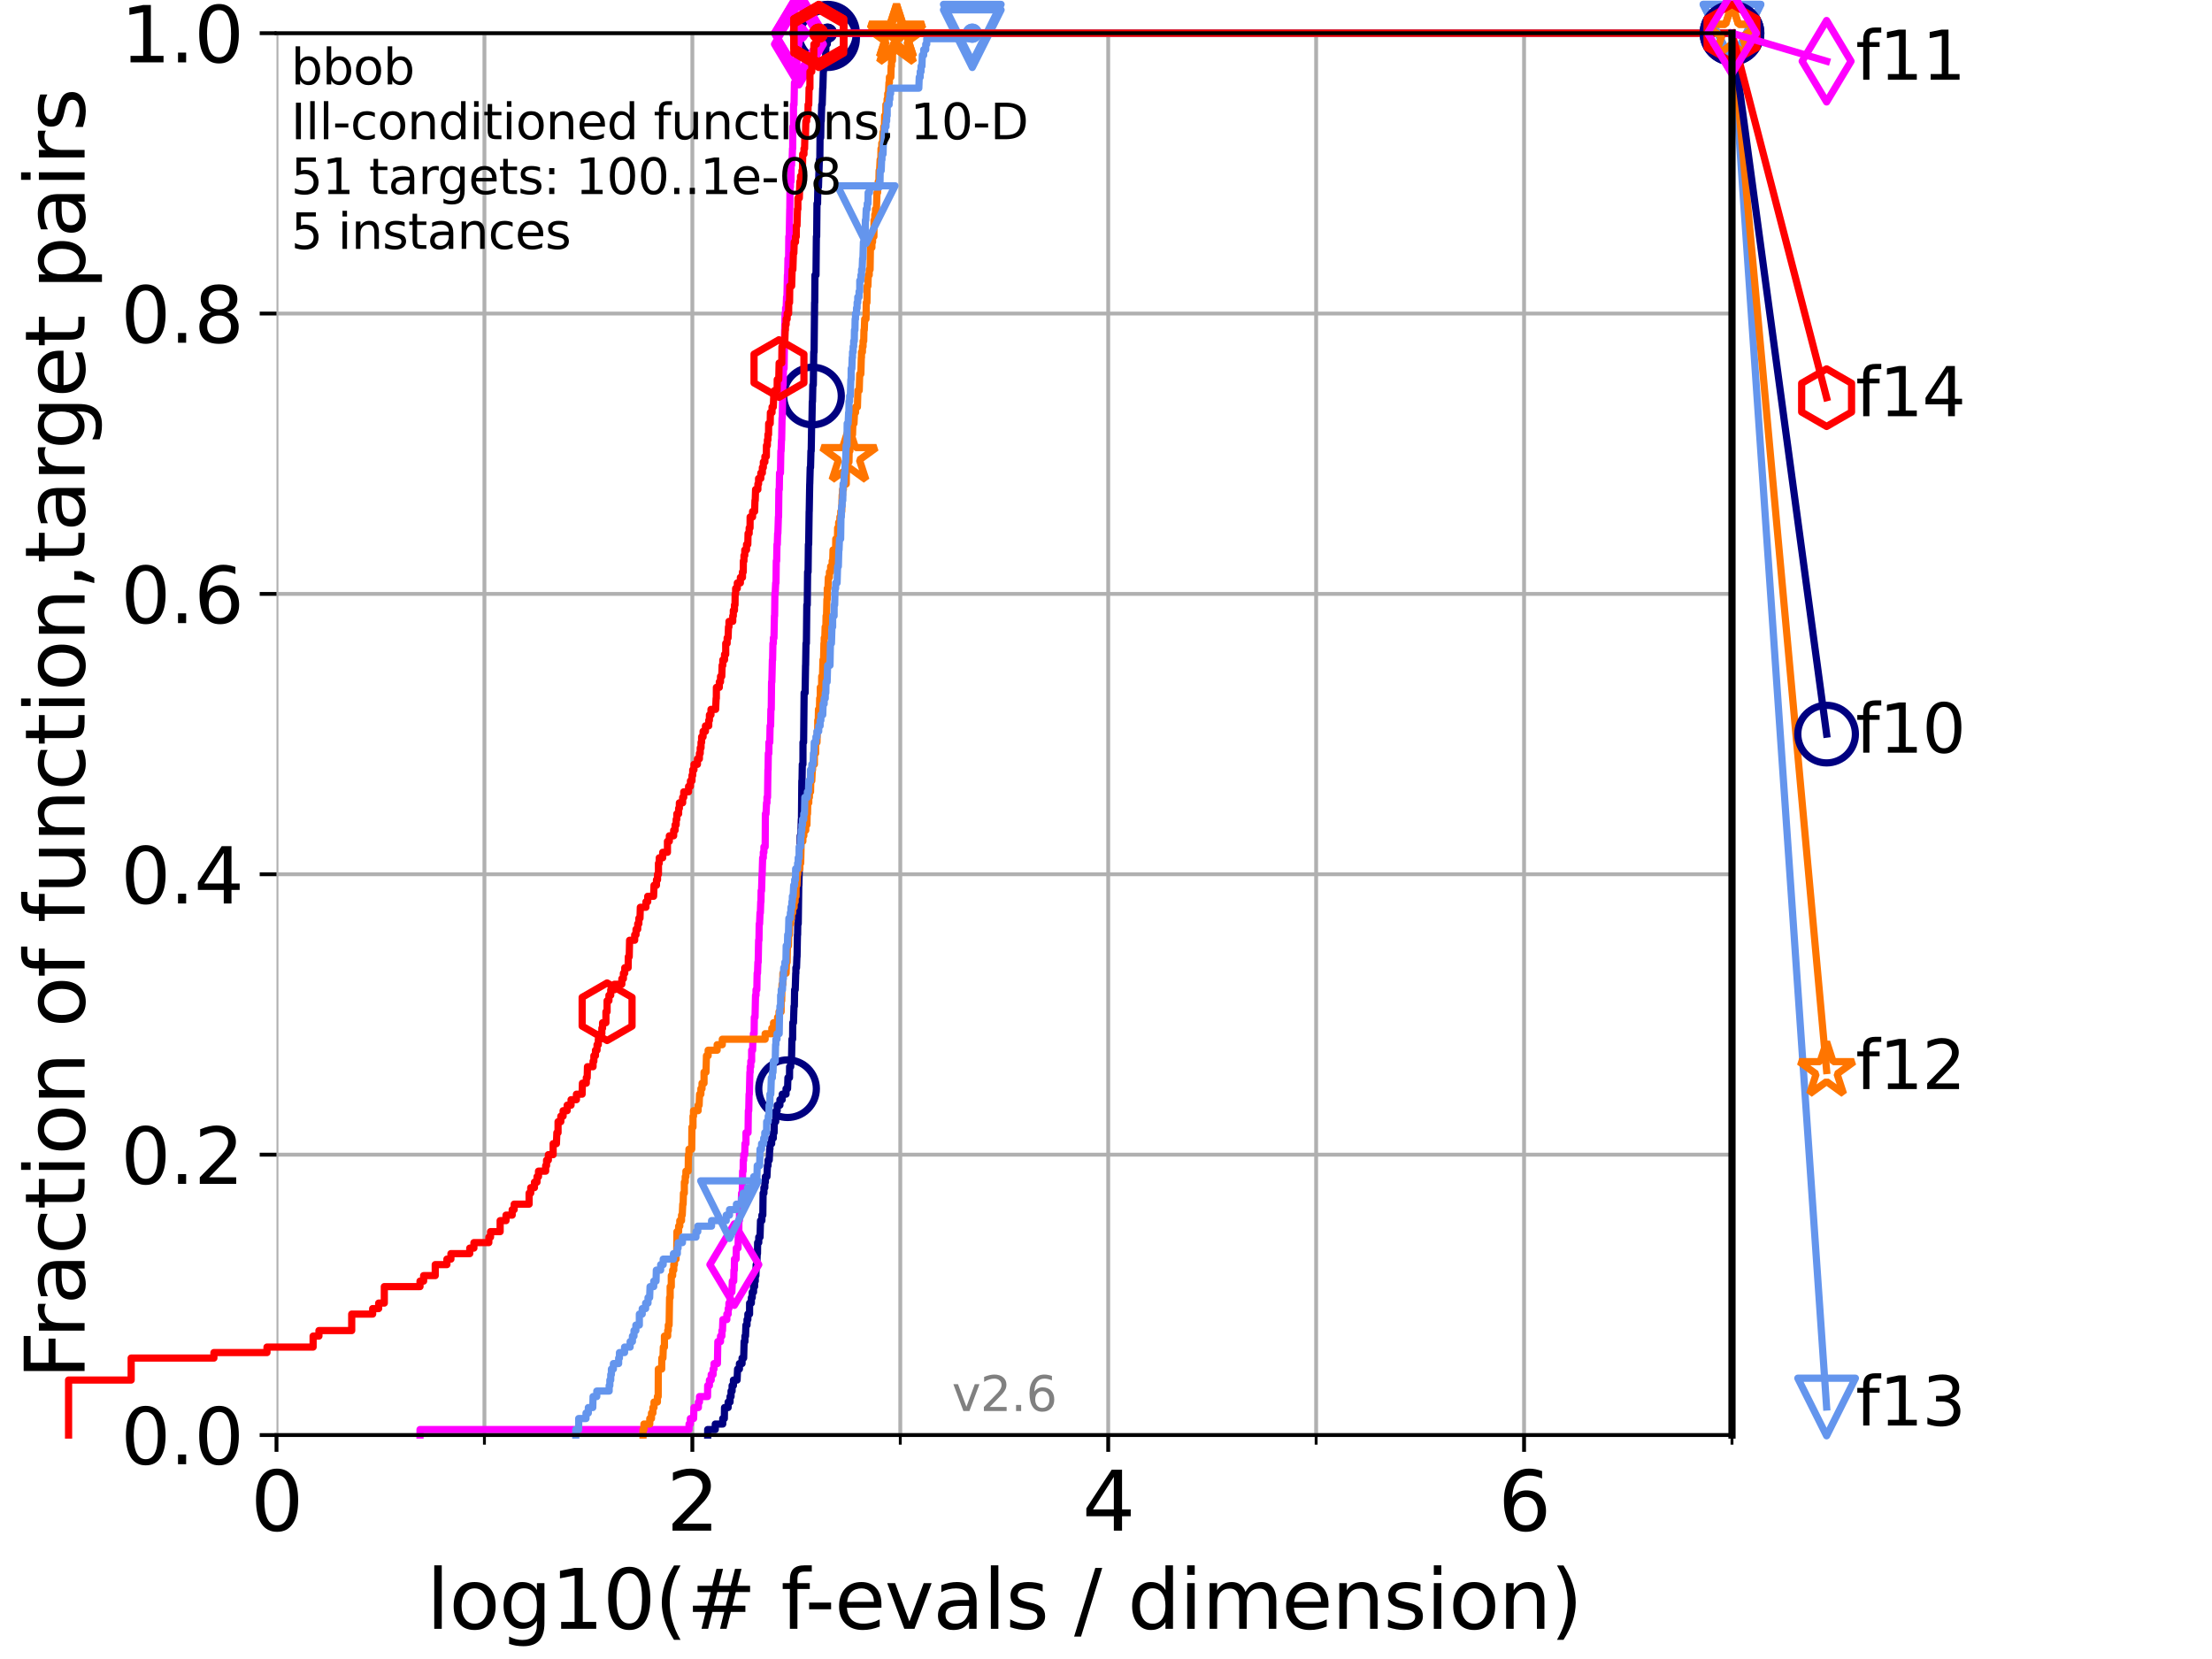 <?xml version="1.0" encoding="utf-8" standalone="no"?>
<!DOCTYPE svg PUBLIC "-//W3C//DTD SVG 1.1//EN"
  "http://www.w3.org/Graphics/SVG/1.1/DTD/svg11.dtd">
<svg xmlns:xlink="http://www.w3.org/1999/xlink" width="460.8pt" height="345.6pt" viewBox="0 0 460.8 345.6" xmlns="http://www.w3.org/2000/svg" version="1.1">
 <defs>
  <style type="text/css">*{stroke-linejoin: round; stroke-linecap: butt}</style>
 </defs>
 <g id="figure_1">
  <g id="patch_1">
   <path d="M 0 345.6 
L 460.8 345.6 
L 460.8 0 
L 0 0 
z
" style="fill: #ffffff"/>
  </g>
  <g id="axes_1">
   <g id="patch_2">
    <path d="M 57.6 298.944 
L 360.806 298.944 
L 360.806 6.912 
L 57.6 6.912 
z
" style="fill: #ffffff"/>
   </g>
   <g id="matplotlib.axis_1">
    <g id="xtick_1">
     <g id="line2d_1">
      <path d="M 57.6 298.944 
L 57.6 6.912 
" clip-path="url(#pe0febed3e9)" style="fill: none; stroke: #b0b0b0; stroke-width: 0.8; stroke-linecap: square"/>
     </g>
     <g id="line2d_2">
      <defs>
       <path id="m3baaf63efa" d="M 0 0 
L 0 3.5 
" style="stroke: #000000; stroke-width: 0.8"/>
      </defs>
      <g>
       <use xlink:href="#m3baaf63efa" x="57.6" y="298.944" style="stroke: #000000; stroke-width: 0.8"/>
      </g>
     </g>
     <g id="text_1">
      <!-- 0 -->
      <g transform="translate(52.192 318.861)scale(0.17 -0.17)">
       <defs>
        <path id="DejaVuSans-30" d="M 2034 4250 
Q 1547 4250 1301 3770 
Q 1056 3291 1056 2328 
Q 1056 1369 1301 889 
Q 1547 409 2034 409 
Q 2525 409 2770 889 
Q 3016 1369 3016 2328 
Q 3016 3291 2770 3770 
Q 2525 4250 2034 4250 
z
M 2034 4750 
Q 2819 4750 3233 4129 
Q 3647 3509 3647 2328 
Q 3647 1150 3233 529 
Q 2819 -91 2034 -91 
Q 1250 -91 836 529 
Q 422 1150 422 2328 
Q 422 3509 836 4129 
Q 1250 4750 2034 4750 
z
" transform="scale(0.016)"/>
       </defs>
       <use xlink:href="#DejaVuSans-30"/>
      </g>
     </g>
    </g>
    <g id="xtick_2">
     <g id="line2d_3">
      <path d="M 144.23 298.944 
L 144.23 6.912 
" clip-path="url(#pe0febed3e9)" style="fill: none; stroke: #b0b0b0; stroke-width: 0.8; stroke-linecap: square"/>
     </g>
     <g id="line2d_4">
      <g>
       <use xlink:href="#m3baaf63efa" x="144.23" y="298.944" style="stroke: #000000; stroke-width: 0.8"/>
      </g>
     </g>
     <g id="text_2">
      <!-- 2 -->
      <g transform="translate(138.822 318.861)scale(0.17 -0.17)">
       <defs>
        <path id="DejaVuSans-32" d="M 1228 531 
L 3431 531 
L 3431 0 
L 469 0 
L 469 531 
Q 828 903 1448 1529 
Q 2069 2156 2228 2338 
Q 2531 2678 2651 2914 
Q 2772 3150 2772 3378 
Q 2772 3750 2511 3984 
Q 2250 4219 1831 4219 
Q 1534 4219 1204 4116 
Q 875 4013 500 3803 
L 500 4441 
Q 881 4594 1212 4672 
Q 1544 4750 1819 4750 
Q 2544 4750 2975 4387 
Q 3406 4025 3406 3419 
Q 3406 3131 3298 2873 
Q 3191 2616 2906 2266 
Q 2828 2175 2409 1742 
Q 1991 1309 1228 531 
z
" transform="scale(0.016)"/>
       </defs>
       <use xlink:href="#DejaVuSans-32"/>
      </g>
     </g>
    </g>
    <g id="xtick_3">
     <g id="line2d_5">
      <path d="M 230.861 298.944 
L 230.861 6.912 
" clip-path="url(#pe0febed3e9)" style="fill: none; stroke: #b0b0b0; stroke-width: 0.8; stroke-linecap: square"/>
     </g>
     <g id="line2d_6">
      <g>
       <use xlink:href="#m3baaf63efa" x="230.861" y="298.944" style="stroke: #000000; stroke-width: 0.8"/>
      </g>
     </g>
     <g id="text_3">
      <!-- 4 -->
      <g transform="translate(225.453 318.861)scale(0.17 -0.17)">
       <defs>
        <path id="DejaVuSans-34" d="M 2419 4116 
L 825 1625 
L 2419 1625 
L 2419 4116 
z
M 2253 4666 
L 3047 4666 
L 3047 1625 
L 3713 1625 
L 3713 1100 
L 3047 1100 
L 3047 0 
L 2419 0 
L 2419 1100 
L 313 1100 
L 313 1709 
L 2253 4666 
z
" transform="scale(0.016)"/>
       </defs>
       <use xlink:href="#DejaVuSans-34"/>
      </g>
     </g>
    </g>
    <g id="xtick_4">
     <g id="line2d_7">
      <path d="M 317.491 298.944 
L 317.491 6.912 
" clip-path="url(#pe0febed3e9)" style="fill: none; stroke: #b0b0b0; stroke-width: 0.8; stroke-linecap: square"/>
     </g>
     <g id="line2d_8">
      <g>
       <use xlink:href="#m3baaf63efa" x="317.491" y="298.944" style="stroke: #000000; stroke-width: 0.8"/>
      </g>
     </g>
     <g id="text_4">
      <!-- 6 -->
      <g transform="translate(312.083 318.861)scale(0.17 -0.17)">
       <defs>
        <path id="DejaVuSans-36" d="M 2113 2584 
Q 1688 2584 1439 2293 
Q 1191 2003 1191 1497 
Q 1191 994 1439 701 
Q 1688 409 2113 409 
Q 2538 409 2786 701 
Q 3034 994 3034 1497 
Q 3034 2003 2786 2293 
Q 2538 2584 2113 2584 
z
M 3366 4563 
L 3366 3988 
Q 3128 4100 2886 4159 
Q 2644 4219 2406 4219 
Q 1781 4219 1451 3797 
Q 1122 3375 1075 2522 
Q 1259 2794 1537 2939 
Q 1816 3084 2150 3084 
Q 2853 3084 3261 2657 
Q 3669 2231 3669 1497 
Q 3669 778 3244 343 
Q 2819 -91 2113 -91 
Q 1303 -91 875 529 
Q 447 1150 447 2328 
Q 447 3434 972 4092 
Q 1497 4750 2381 4750 
Q 2619 4750 2861 4703 
Q 3103 4656 3366 4563 
z
" transform="scale(0.016)"/>
       </defs>
       <use xlink:href="#DejaVuSans-36"/>
      </g>
     </g>
    </g>
    <g id="xtick_5">
     <g id="line2d_9">
      <path d="M 100.915 298.944 
L 100.915 6.912 
" clip-path="url(#pe0febed3e9)" style="fill: none; stroke: #b0b0b0; stroke-width: 0.8; stroke-linecap: square"/>
     </g>
     <g id="line2d_10">
      <defs>
       <path id="m866a711e03" d="M 0 0 
L 0 2 
" style="stroke: #000000; stroke-width: 0.6"/>
      </defs>
      <g>
       <use xlink:href="#m866a711e03" x="100.915" y="298.944" style="stroke: #000000; stroke-width: 0.6"/>
      </g>
     </g>
    </g>
    <g id="xtick_6">
     <g id="line2d_11">
      <path d="M 187.546 298.944 
L 187.546 6.912 
" clip-path="url(#pe0febed3e9)" style="fill: none; stroke: #b0b0b0; stroke-width: 0.8; stroke-linecap: square"/>
     </g>
     <g id="line2d_12">
      <g>
       <use xlink:href="#m866a711e03" x="187.546" y="298.944" style="stroke: #000000; stroke-width: 0.6"/>
      </g>
     </g>
    </g>
    <g id="xtick_7">
     <g id="line2d_13">
      <path d="M 274.176 298.944 
L 274.176 6.912 
" clip-path="url(#pe0febed3e9)" style="fill: none; stroke: #b0b0b0; stroke-width: 0.8; stroke-linecap: square"/>
     </g>
     <g id="line2d_14">
      <g>
       <use xlink:href="#m866a711e03" x="274.176" y="298.944" style="stroke: #000000; stroke-width: 0.6"/>
      </g>
     </g>
    </g>
    <g id="xtick_8">
     <g id="line2d_15">
      <path d="M 360.806 298.944 
L 360.806 6.912 
" clip-path="url(#pe0febed3e9)" style="fill: none; stroke: #b0b0b0; stroke-width: 0.8; stroke-linecap: square"/>
     </g>
     <g id="line2d_16">
      <g>
       <use xlink:href="#m866a711e03" x="360.806" y="298.944" style="stroke: #000000; stroke-width: 0.6"/>
      </g>
     </g>
    </g>
    <g id="text_5">
     <!-- log10(# f-evals / dimension) -->
     <g transform="translate(88.823 339.314)scale(0.17 -0.17)">
      <defs>
       <path id="DejaVuSans-6c" d="M 603 4863 
L 1178 4863 
L 1178 0 
L 603 0 
L 603 4863 
z
" transform="scale(0.016)"/>
       <path id="DejaVuSans-6f" d="M 1959 3097 
Q 1497 3097 1228 2736 
Q 959 2375 959 1747 
Q 959 1119 1226 758 
Q 1494 397 1959 397 
Q 2419 397 2687 759 
Q 2956 1122 2956 1747 
Q 2956 2369 2687 2733 
Q 2419 3097 1959 3097 
z
M 1959 3584 
Q 2709 3584 3137 3096 
Q 3566 2609 3566 1747 
Q 3566 888 3137 398 
Q 2709 -91 1959 -91 
Q 1206 -91 779 398 
Q 353 888 353 1747 
Q 353 2609 779 3096 
Q 1206 3584 1959 3584 
z
" transform="scale(0.016)"/>
       <path id="DejaVuSans-67" d="M 2906 1791 
Q 2906 2416 2648 2759 
Q 2391 3103 1925 3103 
Q 1463 3103 1205 2759 
Q 947 2416 947 1791 
Q 947 1169 1205 825 
Q 1463 481 1925 481 
Q 2391 481 2648 825 
Q 2906 1169 2906 1791 
z
M 3481 434 
Q 3481 -459 3084 -895 
Q 2688 -1331 1869 -1331 
Q 1566 -1331 1297 -1286 
Q 1028 -1241 775 -1147 
L 775 -588 
Q 1028 -725 1275 -790 
Q 1522 -856 1778 -856 
Q 2344 -856 2625 -561 
Q 2906 -266 2906 331 
L 2906 616 
Q 2728 306 2450 153 
Q 2172 0 1784 0 
Q 1141 0 747 490 
Q 353 981 353 1791 
Q 353 2603 747 3093 
Q 1141 3584 1784 3584 
Q 2172 3584 2450 3431 
Q 2728 3278 2906 2969 
L 2906 3500 
L 3481 3500 
L 3481 434 
z
" transform="scale(0.016)"/>
       <path id="DejaVuSans-31" d="M 794 531 
L 1825 531 
L 1825 4091 
L 703 3866 
L 703 4441 
L 1819 4666 
L 2450 4666 
L 2450 531 
L 3481 531 
L 3481 0 
L 794 0 
L 794 531 
z
" transform="scale(0.016)"/>
       <path id="DejaVuSans-28" d="M 1984 4856 
Q 1566 4138 1362 3434 
Q 1159 2731 1159 2009 
Q 1159 1288 1364 580 
Q 1569 -128 1984 -844 
L 1484 -844 
Q 1016 -109 783 600 
Q 550 1309 550 2009 
Q 550 2706 781 3412 
Q 1013 4119 1484 4856 
L 1984 4856 
z
" transform="scale(0.016)"/>
       <path id="DejaVuSans-23" d="M 3272 2816 
L 2363 2816 
L 2100 1772 
L 3016 1772 
L 3272 2816 
z
M 2803 4594 
L 2478 3297 
L 3391 3297 
L 3719 4594 
L 4219 4594 
L 3897 3297 
L 4872 3297 
L 4872 2816 
L 3775 2816 
L 3519 1772 
L 4513 1772 
L 4513 1294 
L 3397 1294 
L 3072 0 
L 2572 0 
L 2894 1294 
L 1978 1294 
L 1656 0 
L 1153 0 
L 1478 1294 
L 494 1294 
L 494 1772 
L 1594 1772 
L 1856 2816 
L 850 2816 
L 850 3297 
L 1978 3297 
L 2297 4594 
L 2803 4594 
z
" transform="scale(0.016)"/>
       <path id="DejaVuSans-20" transform="scale(0.016)"/>
       <path id="DejaVuSans-66" d="M 2375 4863 
L 2375 4384 
L 1825 4384 
Q 1516 4384 1395 4259 
Q 1275 4134 1275 3809 
L 1275 3500 
L 2222 3500 
L 2222 3053 
L 1275 3053 
L 1275 0 
L 697 0 
L 697 3053 
L 147 3053 
L 147 3500 
L 697 3500 
L 697 3744 
Q 697 4328 969 4595 
Q 1241 4863 1831 4863 
L 2375 4863 
z
" transform="scale(0.016)"/>
       <path id="DejaVuSans-2d" d="M 313 2009 
L 1997 2009 
L 1997 1497 
L 313 1497 
L 313 2009 
z
" transform="scale(0.016)"/>
       <path id="DejaVuSans-65" d="M 3597 1894 
L 3597 1613 
L 953 1613 
Q 991 1019 1311 708 
Q 1631 397 2203 397 
Q 2534 397 2845 478 
Q 3156 559 3463 722 
L 3463 178 
Q 3153 47 2828 -22 
Q 2503 -91 2169 -91 
Q 1331 -91 842 396 
Q 353 884 353 1716 
Q 353 2575 817 3079 
Q 1281 3584 2069 3584 
Q 2775 3584 3186 3129 
Q 3597 2675 3597 1894 
z
M 3022 2063 
Q 3016 2534 2758 2815 
Q 2500 3097 2075 3097 
Q 1594 3097 1305 2825 
Q 1016 2553 972 2059 
L 3022 2063 
z
" transform="scale(0.016)"/>
       <path id="DejaVuSans-76" d="M 191 3500 
L 800 3500 
L 1894 563 
L 2988 3500 
L 3597 3500 
L 2284 0 
L 1503 0 
L 191 3500 
z
" transform="scale(0.016)"/>
       <path id="DejaVuSans-61" d="M 2194 1759 
Q 1497 1759 1228 1600 
Q 959 1441 959 1056 
Q 959 750 1161 570 
Q 1363 391 1709 391 
Q 2188 391 2477 730 
Q 2766 1069 2766 1631 
L 2766 1759 
L 2194 1759 
z
M 3341 1997 
L 3341 0 
L 2766 0 
L 2766 531 
Q 2569 213 2275 61 
Q 1981 -91 1556 -91 
Q 1019 -91 701 211 
Q 384 513 384 1019 
Q 384 1609 779 1909 
Q 1175 2209 1959 2209 
L 2766 2209 
L 2766 2266 
Q 2766 2663 2505 2880 
Q 2244 3097 1772 3097 
Q 1472 3097 1187 3025 
Q 903 2953 641 2809 
L 641 3341 
Q 956 3463 1253 3523 
Q 1550 3584 1831 3584 
Q 2591 3584 2966 3190 
Q 3341 2797 3341 1997 
z
" transform="scale(0.016)"/>
       <path id="DejaVuSans-73" d="M 2834 3397 
L 2834 2853 
Q 2591 2978 2328 3040 
Q 2066 3103 1784 3103 
Q 1356 3103 1142 2972 
Q 928 2841 928 2578 
Q 928 2378 1081 2264 
Q 1234 2150 1697 2047 
L 1894 2003 
Q 2506 1872 2764 1633 
Q 3022 1394 3022 966 
Q 3022 478 2636 193 
Q 2250 -91 1575 -91 
Q 1294 -91 989 -36 
Q 684 19 347 128 
L 347 722 
Q 666 556 975 473 
Q 1284 391 1588 391 
Q 1994 391 2212 530 
Q 2431 669 2431 922 
Q 2431 1156 2273 1281 
Q 2116 1406 1581 1522 
L 1381 1569 
Q 847 1681 609 1914 
Q 372 2147 372 2553 
Q 372 3047 722 3315 
Q 1072 3584 1716 3584 
Q 2034 3584 2315 3537 
Q 2597 3491 2834 3397 
z
" transform="scale(0.016)"/>
       <path id="DejaVuSans-2f" d="M 1625 4666 
L 2156 4666 
L 531 -594 
L 0 -594 
L 1625 4666 
z
" transform="scale(0.016)"/>
       <path id="DejaVuSans-64" d="M 2906 2969 
L 2906 4863 
L 3481 4863 
L 3481 0 
L 2906 0 
L 2906 525 
Q 2725 213 2448 61 
Q 2172 -91 1784 -91 
Q 1150 -91 751 415 
Q 353 922 353 1747 
Q 353 2572 751 3078 
Q 1150 3584 1784 3584 
Q 2172 3584 2448 3432 
Q 2725 3281 2906 2969 
z
M 947 1747 
Q 947 1113 1208 752 
Q 1469 391 1925 391 
Q 2381 391 2643 752 
Q 2906 1113 2906 1747 
Q 2906 2381 2643 2742 
Q 2381 3103 1925 3103 
Q 1469 3103 1208 2742 
Q 947 2381 947 1747 
z
" transform="scale(0.016)"/>
       <path id="DejaVuSans-69" d="M 603 3500 
L 1178 3500 
L 1178 0 
L 603 0 
L 603 3500 
z
M 603 4863 
L 1178 4863 
L 1178 4134 
L 603 4134 
L 603 4863 
z
" transform="scale(0.016)"/>
       <path id="DejaVuSans-6d" d="M 3328 2828 
Q 3544 3216 3844 3400 
Q 4144 3584 4550 3584 
Q 5097 3584 5394 3201 
Q 5691 2819 5691 2113 
L 5691 0 
L 5113 0 
L 5113 2094 
Q 5113 2597 4934 2840 
Q 4756 3084 4391 3084 
Q 3944 3084 3684 2787 
Q 3425 2491 3425 1978 
L 3425 0 
L 2847 0 
L 2847 2094 
Q 2847 2600 2669 2842 
Q 2491 3084 2119 3084 
Q 1678 3084 1418 2786 
Q 1159 2488 1159 1978 
L 1159 0 
L 581 0 
L 581 3500 
L 1159 3500 
L 1159 2956 
Q 1356 3278 1631 3431 
Q 1906 3584 2284 3584 
Q 2666 3584 2933 3390 
Q 3200 3197 3328 2828 
z
" transform="scale(0.016)"/>
       <path id="DejaVuSans-6e" d="M 3513 2113 
L 3513 0 
L 2938 0 
L 2938 2094 
Q 2938 2591 2744 2837 
Q 2550 3084 2163 3084 
Q 1697 3084 1428 2787 
Q 1159 2491 1159 1978 
L 1159 0 
L 581 0 
L 581 3500 
L 1159 3500 
L 1159 2956 
Q 1366 3272 1645 3428 
Q 1925 3584 2291 3584 
Q 2894 3584 3203 3211 
Q 3513 2838 3513 2113 
z
" transform="scale(0.016)"/>
       <path id="DejaVuSans-29" d="M 513 4856 
L 1013 4856 
Q 1481 4119 1714 3412 
Q 1947 2706 1947 2009 
Q 1947 1309 1714 600 
Q 1481 -109 1013 -844 
L 513 -844 
Q 928 -128 1133 580 
Q 1338 1288 1338 2009 
Q 1338 2731 1133 3434 
Q 928 4138 513 4856 
z
" transform="scale(0.016)"/>
      </defs>
      <use xlink:href="#DejaVuSans-6c"/>
      <use xlink:href="#DejaVuSans-6f" x="27.783"/>
      <use xlink:href="#DejaVuSans-67" x="88.965"/>
      <use xlink:href="#DejaVuSans-31" x="152.441"/>
      <use xlink:href="#DejaVuSans-30" x="216.064"/>
      <use xlink:href="#DejaVuSans-28" x="279.688"/>
      <use xlink:href="#DejaVuSans-23" x="318.701"/>
      <use xlink:href="#DejaVuSans-20" x="402.49"/>
      <use xlink:href="#DejaVuSans-66" x="434.277"/>
      <use xlink:href="#DejaVuSans-2d" x="463.982"/>
      <use xlink:href="#DejaVuSans-65" x="500.066"/>
      <use xlink:href="#DejaVuSans-76" x="561.59"/>
      <use xlink:href="#DejaVuSans-61" x="620.77"/>
      <use xlink:href="#DejaVuSans-6c" x="682.049"/>
      <use xlink:href="#DejaVuSans-73" x="709.832"/>
      <use xlink:href="#DejaVuSans-20" x="761.932"/>
      <use xlink:href="#DejaVuSans-2f" x="793.719"/>
      <use xlink:href="#DejaVuSans-20" x="827.41"/>
      <use xlink:href="#DejaVuSans-64" x="859.197"/>
      <use xlink:href="#DejaVuSans-69" x="922.674"/>
      <use xlink:href="#DejaVuSans-6d" x="950.457"/>
      <use xlink:href="#DejaVuSans-65" x="1047.869"/>
      <use xlink:href="#DejaVuSans-6e" x="1109.393"/>
      <use xlink:href="#DejaVuSans-73" x="1172.771"/>
      <use xlink:href="#DejaVuSans-69" x="1224.871"/>
      <use xlink:href="#DejaVuSans-6f" x="1252.654"/>
      <use xlink:href="#DejaVuSans-6e" x="1313.836"/>
      <use xlink:href="#DejaVuSans-29" x="1377.215"/>
     </g>
    </g>
   </g>
   <g id="matplotlib.axis_2">
    <g id="ytick_1">
     <g id="line2d_17">
      <path d="M 57.6 298.944 
L 360.806 298.944 
" clip-path="url(#pe0febed3e9)" style="fill: none; stroke: #b0b0b0; stroke-width: 0.8; stroke-linecap: square"/>
     </g>
     <g id="line2d_18">
      <defs>
       <path id="mf172bc9564" d="M 0 0 
L -3.5 0 
" style="stroke: #000000; stroke-width: 0.8"/>
      </defs>
      <g>
       <use xlink:href="#mf172bc9564" x="57.6" y="298.944" style="stroke: #000000; stroke-width: 0.8"/>
      </g>
     </g>
     <g id="text_6">
      <!-- 0.0 -->
      <g transform="translate(25.155 305.023)scale(0.16 -0.16)">
       <defs>
        <path id="DejaVuSans-2e" d="M 684 794 
L 1344 794 
L 1344 0 
L 684 0 
L 684 794 
z
" transform="scale(0.016)"/>
       </defs>
       <use xlink:href="#DejaVuSans-30"/>
       <use xlink:href="#DejaVuSans-2e" x="63.623"/>
       <use xlink:href="#DejaVuSans-30" x="95.41"/>
      </g>
     </g>
    </g>
    <g id="ytick_2">
     <g id="line2d_19">
      <path d="M 57.6 240.538 
L 360.806 240.538 
" clip-path="url(#pe0febed3e9)" style="fill: none; stroke: #b0b0b0; stroke-width: 0.8; stroke-linecap: square"/>
     </g>
     <g id="line2d_20">
      <g>
       <use xlink:href="#mf172bc9564" x="57.6" y="240.538" style="stroke: #000000; stroke-width: 0.8"/>
      </g>
     </g>
     <g id="text_7">
      <!-- 0.2 -->
      <g transform="translate(25.155 246.616)scale(0.16 -0.16)">
       <use xlink:href="#DejaVuSans-30"/>
       <use xlink:href="#DejaVuSans-2e" x="63.623"/>
       <use xlink:href="#DejaVuSans-32" x="95.41"/>
      </g>
     </g>
    </g>
    <g id="ytick_3">
     <g id="line2d_21">
      <path d="M 57.6 182.131 
L 360.806 182.131 
" clip-path="url(#pe0febed3e9)" style="fill: none; stroke: #b0b0b0; stroke-width: 0.8; stroke-linecap: square"/>
     </g>
     <g id="line2d_22">
      <g>
       <use xlink:href="#mf172bc9564" x="57.6" y="182.131" style="stroke: #000000; stroke-width: 0.8"/>
      </g>
     </g>
     <g id="text_8">
      <!-- 0.4 -->
      <g transform="translate(25.155 188.21)scale(0.16 -0.16)">
       <use xlink:href="#DejaVuSans-30"/>
       <use xlink:href="#DejaVuSans-2e" x="63.623"/>
       <use xlink:href="#DejaVuSans-34" x="95.41"/>
      </g>
     </g>
    </g>
    <g id="ytick_4">
     <g id="line2d_23">
      <path d="M 57.6 123.725 
L 360.806 123.725 
" clip-path="url(#pe0febed3e9)" style="fill: none; stroke: #b0b0b0; stroke-width: 0.8; stroke-linecap: square"/>
     </g>
     <g id="line2d_24">
      <g>
       <use xlink:href="#mf172bc9564" x="57.6" y="123.725" style="stroke: #000000; stroke-width: 0.8"/>
      </g>
     </g>
     <g id="text_9">
      <!-- 0.6 -->
      <g transform="translate(25.155 129.804)scale(0.16 -0.16)">
       <use xlink:href="#DejaVuSans-30"/>
       <use xlink:href="#DejaVuSans-2e" x="63.623"/>
       <use xlink:href="#DejaVuSans-36" x="95.41"/>
      </g>
     </g>
    </g>
    <g id="ytick_5">
     <g id="line2d_25">
      <path d="M 57.6 65.318 
L 360.806 65.318 
" clip-path="url(#pe0febed3e9)" style="fill: none; stroke: #b0b0b0; stroke-width: 0.8; stroke-linecap: square"/>
     </g>
     <g id="line2d_26">
      <g>
       <use xlink:href="#mf172bc9564" x="57.6" y="65.318" style="stroke: #000000; stroke-width: 0.8"/>
      </g>
     </g>
     <g id="text_10">
      <!-- 0.8 -->
      <g transform="translate(25.155 71.397)scale(0.16 -0.16)">
       <defs>
        <path id="DejaVuSans-38" d="M 2034 2216 
Q 1584 2216 1326 1975 
Q 1069 1734 1069 1313 
Q 1069 891 1326 650 
Q 1584 409 2034 409 
Q 2484 409 2743 651 
Q 3003 894 3003 1313 
Q 3003 1734 2745 1975 
Q 2488 2216 2034 2216 
z
M 1403 2484 
Q 997 2584 770 2862 
Q 544 3141 544 3541 
Q 544 4100 942 4425 
Q 1341 4750 2034 4750 
Q 2731 4750 3128 4425 
Q 3525 4100 3525 3541 
Q 3525 3141 3298 2862 
Q 3072 2584 2669 2484 
Q 3125 2378 3379 2068 
Q 3634 1759 3634 1313 
Q 3634 634 3220 271 
Q 2806 -91 2034 -91 
Q 1263 -91 848 271 
Q 434 634 434 1313 
Q 434 1759 690 2068 
Q 947 2378 1403 2484 
z
M 1172 3481 
Q 1172 3119 1398 2916 
Q 1625 2713 2034 2713 
Q 2441 2713 2670 2916 
Q 2900 3119 2900 3481 
Q 2900 3844 2670 4047 
Q 2441 4250 2034 4250 
Q 1625 4250 1398 4047 
Q 1172 3844 1172 3481 
z
" transform="scale(0.016)"/>
       </defs>
       <use xlink:href="#DejaVuSans-30"/>
       <use xlink:href="#DejaVuSans-2e" x="63.623"/>
       <use xlink:href="#DejaVuSans-38" x="95.41"/>
      </g>
     </g>
    </g>
    <g id="ytick_6">
     <g id="line2d_27">
      <path d="M 57.6 6.912 
L 360.806 6.912 
" clip-path="url(#pe0febed3e9)" style="fill: none; stroke: #b0b0b0; stroke-width: 0.8; stroke-linecap: square"/>
     </g>
     <g id="line2d_28">
      <g>
       <use xlink:href="#mf172bc9564" x="57.6" y="6.912" style="stroke: #000000; stroke-width: 0.8"/>
      </g>
     </g>
     <g id="text_11">
      <!-- 1.0 -->
      <g transform="translate(25.155 12.991)scale(0.16 -0.16)">
       <use xlink:href="#DejaVuSans-31"/>
       <use xlink:href="#DejaVuSans-2e" x="63.623"/>
       <use xlink:href="#DejaVuSans-30" x="95.41"/>
      </g>
     </g>
    </g>
    <g id="text_12">
     <!-- Fraction of function,target pairs -->
     <g transform="translate(17.62 287.313)rotate(-90)scale(0.17 -0.17)">
      <defs>
       <path id="DejaVuSans-46" d="M 628 4666 
L 3309 4666 
L 3309 4134 
L 1259 4134 
L 1259 2759 
L 3109 2759 
L 3109 2228 
L 1259 2228 
L 1259 0 
L 628 0 
L 628 4666 
z
" transform="scale(0.016)"/>
       <path id="DejaVuSans-72" d="M 2631 2963 
Q 2534 3019 2420 3045 
Q 2306 3072 2169 3072 
Q 1681 3072 1420 2755 
Q 1159 2438 1159 1844 
L 1159 0 
L 581 0 
L 581 3500 
L 1159 3500 
L 1159 2956 
Q 1341 3275 1631 3429 
Q 1922 3584 2338 3584 
Q 2397 3584 2469 3576 
Q 2541 3569 2628 3553 
L 2631 2963 
z
" transform="scale(0.016)"/>
       <path id="DejaVuSans-63" d="M 3122 3366 
L 3122 2828 
Q 2878 2963 2633 3030 
Q 2388 3097 2138 3097 
Q 1578 3097 1268 2742 
Q 959 2388 959 1747 
Q 959 1106 1268 751 
Q 1578 397 2138 397 
Q 2388 397 2633 464 
Q 2878 531 3122 666 
L 3122 134 
Q 2881 22 2623 -34 
Q 2366 -91 2075 -91 
Q 1284 -91 818 406 
Q 353 903 353 1747 
Q 353 2603 823 3093 
Q 1294 3584 2113 3584 
Q 2378 3584 2631 3529 
Q 2884 3475 3122 3366 
z
" transform="scale(0.016)"/>
       <path id="DejaVuSans-74" d="M 1172 4494 
L 1172 3500 
L 2356 3500 
L 2356 3053 
L 1172 3053 
L 1172 1153 
Q 1172 725 1289 603 
Q 1406 481 1766 481 
L 2356 481 
L 2356 0 
L 1766 0 
Q 1100 0 847 248 
Q 594 497 594 1153 
L 594 3053 
L 172 3053 
L 172 3500 
L 594 3500 
L 594 4494 
L 1172 4494 
z
" transform="scale(0.016)"/>
       <path id="DejaVuSans-75" d="M 544 1381 
L 544 3500 
L 1119 3500 
L 1119 1403 
Q 1119 906 1312 657 
Q 1506 409 1894 409 
Q 2359 409 2629 706 
Q 2900 1003 2900 1516 
L 2900 3500 
L 3475 3500 
L 3475 0 
L 2900 0 
L 2900 538 
Q 2691 219 2414 64 
Q 2138 -91 1772 -91 
Q 1169 -91 856 284 
Q 544 659 544 1381 
z
M 1991 3584 
L 1991 3584 
z
" transform="scale(0.016)"/>
       <path id="DejaVuSans-2c" d="M 750 794 
L 1409 794 
L 1409 256 
L 897 -744 
L 494 -744 
L 750 256 
L 750 794 
z
" transform="scale(0.016)"/>
       <path id="DejaVuSans-70" d="M 1159 525 
L 1159 -1331 
L 581 -1331 
L 581 3500 
L 1159 3500 
L 1159 2969 
Q 1341 3281 1617 3432 
Q 1894 3584 2278 3584 
Q 2916 3584 3314 3078 
Q 3713 2572 3713 1747 
Q 3713 922 3314 415 
Q 2916 -91 2278 -91 
Q 1894 -91 1617 61 
Q 1341 213 1159 525 
z
M 3116 1747 
Q 3116 2381 2855 2742 
Q 2594 3103 2138 3103 
Q 1681 3103 1420 2742 
Q 1159 2381 1159 1747 
Q 1159 1113 1420 752 
Q 1681 391 2138 391 
Q 2594 391 2855 752 
Q 3116 1113 3116 1747 
z
" transform="scale(0.016)"/>
      </defs>
      <use xlink:href="#DejaVuSans-46"/>
      <use xlink:href="#DejaVuSans-72" x="50.27"/>
      <use xlink:href="#DejaVuSans-61" x="91.383"/>
      <use xlink:href="#DejaVuSans-63" x="152.662"/>
      <use xlink:href="#DejaVuSans-74" x="207.643"/>
      <use xlink:href="#DejaVuSans-69" x="246.852"/>
      <use xlink:href="#DejaVuSans-6f" x="274.635"/>
      <use xlink:href="#DejaVuSans-6e" x="335.816"/>
      <use xlink:href="#DejaVuSans-20" x="399.195"/>
      <use xlink:href="#DejaVuSans-6f" x="430.982"/>
      <use xlink:href="#DejaVuSans-66" x="492.164"/>
      <use xlink:href="#DejaVuSans-20" x="527.369"/>
      <use xlink:href="#DejaVuSans-66" x="559.156"/>
      <use xlink:href="#DejaVuSans-75" x="594.361"/>
      <use xlink:href="#DejaVuSans-6e" x="657.74"/>
      <use xlink:href="#DejaVuSans-63" x="721.119"/>
      <use xlink:href="#DejaVuSans-74" x="776.1"/>
      <use xlink:href="#DejaVuSans-69" x="815.309"/>
      <use xlink:href="#DejaVuSans-6f" x="843.092"/>
      <use xlink:href="#DejaVuSans-6e" x="904.273"/>
      <use xlink:href="#DejaVuSans-2c" x="967.652"/>
      <use xlink:href="#DejaVuSans-74" x="999.439"/>
      <use xlink:href="#DejaVuSans-61" x="1038.648"/>
      <use xlink:href="#DejaVuSans-72" x="1099.928"/>
      <use xlink:href="#DejaVuSans-67" x="1139.291"/>
      <use xlink:href="#DejaVuSans-65" x="1202.768"/>
      <use xlink:href="#DejaVuSans-74" x="1264.291"/>
      <use xlink:href="#DejaVuSans-20" x="1303.5"/>
      <use xlink:href="#DejaVuSans-70" x="1335.287"/>
      <use xlink:href="#DejaVuSans-61" x="1398.764"/>
      <use xlink:href="#DejaVuSans-69" x="1460.043"/>
      <use xlink:href="#DejaVuSans-72" x="1487.826"/>
      <use xlink:href="#DejaVuSans-73" x="1528.939"/>
     </g>
    </g>
   </g>
   <g id="line2d_29">
    <defs>
     <path id="mcdcffb0745" d="M 0 1.5 
C 0.398 1.5 0.779 1.342 1.061 1.061 
C 1.342 0.779 1.5 0.398 1.5 0 
C 1.5 -0.398 1.342 -0.779 1.061 -1.061 
C 0.779 -1.342 0.398 -1.5 0 -1.5 
C -0.398 -1.5 -0.779 -1.342 -1.061 -1.061 
C -1.342 -0.779 -1.5 -0.398 -1.5 0 
C -1.5 0.398 -1.342 0.779 -1.061 1.061 
C -0.779 1.342 -0.398 1.5 0 1.5 
z
" style="stroke: #000080"/>
    </defs>
    <g>
     <use xlink:href="#mcdcffb0745" x="172.394" y="6.912" style="fill: #000080; stroke: #000080"/>
     <use xlink:href="#mcdcffb0745" x="172.394" y="6.912" style="fill: #000080; stroke: #000080"/>
    </g>
   </g>
   <g id="line2d_30">
    <path d="M 147.424 298.944 
L 147.424 297.799 
L 149.006 297.799 
L 149.006 296.654 
L 150.56 296.654 
L 150.56 295.508 
L 150.893 295.508 
L 150.932 293.218 
L 151.681 293.218 
L 151.681 292.073 
L 152.082 292.073 
L 152.082 290.927 
L 152.292 290.927 
L 152.292 289.782 
L 152.511 289.782 
L 152.511 288.637 
L 152.788 288.637 
L 152.788 287.492 
L 153.548 287.492 
L 153.651 285.201 
L 154.034 285.201 
L 154.034 284.056 
L 154.585 284.056 
L 154.585 282.911 
L 154.918 282.911 
L 155.014 279.475 
L 155.183 279.475 
L 155.183 278.33 
L 155.308 278.33 
L 155.392 276.04 
L 155.619 276.04 
L 155.619 274.894 
L 155.793 274.894 
L 155.793 273.749 
L 156.146 273.749 
L 156.156 271.459 
L 156.521 271.459 
L 156.521 270.313 
L 156.706 270.313 
L 156.706 269.168 
L 156.976 269.168 
L 156.976 268.023 
L 157.194 268.023 
L 157.194 266.878 
L 157.335 266.878 
L 157.335 265.733 
L 157.475 265.733 
L 157.522 263.442 
L 157.661 263.442 
L 157.743 261.152 
L 157.798 261.152 
L 157.826 258.861 
L 158.062 258.861 
L 158.062 257.716 
L 158.33 257.716 
L 158.428 254.28 
L 158.717 254.28 
L 158.717 253.135 
L 158.908 253.135 
L 158.968 248.554 
L 159.139 248.554 
L 159.139 247.409 
L 159.326 247.409 
L 159.326 246.264 
L 159.443 246.264 
L 159.443 245.118 
L 159.767 245.118 
L 159.874 242.828 
L 159.997 242.828 
L 159.997 241.683 
L 160.247 241.683 
L 160.343 239.392 
L 160.391 239.392 
L 160.391 238.247 
L 160.754 238.247 
L 160.754 237.102 
L 161.095 237.102 
L 161.095 235.957 
L 161.255 235.957 
L 161.309 233.666 
L 161.595 233.666 
L 161.595 232.521 
L 161.751 232.521 
L 161.751 231.376 
L 161.906 231.376 
L 161.906 230.231 
L 162.471 230.231 
L 162.471 229.085 
L 162.95 229.085 
L 162.95 227.94 
L 163.746 227.94 
L 163.746 226.795 
L 164.064 226.795 
L 164.142 224.504 
L 164.466 224.504 
L 164.491 222.214 
L 164.721 222.214 
L 164.721 221.069 
L 164.884 221.069 
L 164.972 216.488 
L 165.115 216.488 
L 165.146 213.052 
L 165.294 213.052 
L 165.404 209.617 
L 165.477 209.617 
L 165.532 206.181 
L 165.659 206.181 
L 165.767 202.745 
L 165.797 202.745 
L 165.797 201.6 
L 165.928 201.6 
L 166.011 199.31 
L 166.04 199.31 
L 166.123 194.729 
L 166.158 194.729 
L 166.187 192.438 
L 166.287 192.438 
L 166.397 184.422 
L 166.426 184.422 
L 166.507 180.986 
L 166.564 180.986 
L 166.604 176.405 
L 166.684 176.405 
L 166.696 174.115 
L 166.832 174.115 
L 166.928 170.679 
L 166.962 170.679 
L 167.034 162.662 
L 167.079 162.662 
L 167.135 159.227 
L 167.268 159.227 
L 167.279 154.646 
L 167.406 154.646 
L 167.515 144.339 
L 167.716 144.339 
L 167.813 138.613 
L 167.829 138.613 
L 167.904 134.032 
L 167.984 134.032 
L 168.074 126.015 
L 168.169 126.015 
L 168.238 119.144 
L 168.337 119.144 
L 168.405 113.418 
L 168.462 113.418 
L 168.56 106.546 
L 168.576 106.546 
L 168.679 100.82 
L 168.689 100.82 
L 168.781 97.385 
L 168.852 97.385 
L 168.933 93.949 
L 168.989 93.949 
L 169.085 88.223 
L 169.135 88.223 
L 169.215 83.642 
L 169.259 83.642 
L 169.329 80.206 
L 169.428 80.206 
L 169.521 73.335 
L 169.59 73.335 
L 169.697 63.028 
L 169.726 63.028 
L 169.77 57.302 
L 169.986 57.302 
L 170.067 49.285 
L 170.129 49.285 
L 170.191 42.414 
L 170.313 42.414 
L 170.37 38.978 
L 170.501 38.978 
L 170.607 35.543 
L 170.612 35.543 
L 170.686 33.252 
L 170.787 33.252 
L 170.828 28.671 
L 170.965 28.671 
L 171.019 25.236 
L 171.078 25.236 
L 171.182 21.8 
L 171.28 21.8 
L 171.387 18.364 
L 171.418 18.364 
L 171.515 14.929 
L 171.542 14.929 
L 171.542 12.638 
L 171.964 12.638 
L 172.067 9.202 
L 172.344 9.202 
L 172.394 6.912 
L 360.806 6.912 
L 360.806 6.912 
" style="fill: none; stroke: #000080; stroke-width: 1.5; stroke-linecap: square"/>
   </g>
   <g id="line2d_31">
    <defs>
     <path id="m96f15b770c" d="M 0 6 
C 1.591 6 3.117 5.368 4.243 4.243 
C 5.368 3.117 6 1.591 6 0 
C 6 -1.591 5.368 -3.117 4.243 -4.243 
C 3.117 -5.368 1.591 -6 0 -6 
C -1.591 -6 -3.117 -5.368 -4.243 -4.243 
C -5.368 -3.117 -6 -1.591 -6 0 
C -6 1.591 -5.368 3.117 -4.243 4.243 
C -3.117 5.368 -1.591 6 0 6 
z
" style="stroke: #000080; stroke-width: 1.5"/>
    </defs>
    <g>
     <use xlink:href="#m96f15b770c" x="164.064" y="226.795" style="fill-opacity: 0; stroke: #000080; stroke-width: 1.5"/>
     <use xlink:href="#m96f15b770c" x="169.259" y="82.497" style="fill-opacity: 0; stroke: #000080; stroke-width: 1.5"/>
     <use xlink:href="#m96f15b770c" x="172.394" y="8.057" style="fill-opacity: 0; stroke: #000080; stroke-width: 1.5"/>
     <use xlink:href="#m96f15b770c" x="172.394" y="6.912" style="fill-opacity: 0; stroke: #000080; stroke-width: 1.5"/>
     <use xlink:href="#m96f15b770c" x="360.806" y="6.912" style="fill-opacity: 0; stroke: #000080; stroke-width: 1.5"/>
    </g>
   </g>
   <g id="line2d_32">
    <path style="fill: none; stroke: #000080; stroke-width: 1.5; stroke-linecap: square"/>
    <g/>
   </g>
   <g id="line2d_33">
    <defs>
     <path id="m847caec2a2" d="M 0 1.5 
C 0.398 1.5 0.779 1.342 1.061 1.061 
C 1.342 0.779 1.5 0.398 1.5 0 
C 1.5 -0.398 1.342 -0.779 1.061 -1.061 
C 0.779 -1.342 0.398 -1.5 0 -1.5 
C -0.398 -1.5 -0.779 -1.342 -1.061 -1.061 
C -1.342 -0.779 -1.5 -0.398 -1.5 0 
C -1.5 0.398 -1.342 0.779 -1.061 1.061 
C -0.779 1.342 -0.398 1.5 0 1.5 
z
" style="stroke: #ff00ff"/>
    </defs>
    <g>
     <use xlink:href="#m847caec2a2" x="166.437" y="6.912" style="fill: #ff00ff; stroke: #ff00ff"/>
     <use xlink:href="#m847caec2a2" x="166.437" y="6.912" style="fill: #ff00ff; stroke: #ff00ff"/>
    </g>
   </g>
   <g id="line2d_34">
    <path d="M 87.496 298.944 
L 87.496 297.799 
L 143.541 297.799 
L 143.541 296.654 
L 143.812 296.654 
L 143.812 295.508 
L 144.492 295.508 
L 144.566 293.218 
L 145.486 293.218 
L 145.486 292.073 
L 145.713 292.073 
L 145.713 290.927 
L 147.392 290.927 
L 147.424 288.637 
L 147.785 288.637 
L 147.785 287.492 
L 148.155 287.492 
L 148.155 286.347 
L 148.548 286.347 
L 148.548 285.201 
L 148.741 285.201 
L 148.741 284.056 
L 149.453 284.056 
L 149.538 279.475 
L 150.097 279.475 
L 150.097 278.33 
L 150.384 278.33 
L 150.384 277.185 
L 150.506 277.185 
L 150.587 274.894 
L 151.414 274.894 
L 151.414 273.749 
L 151.694 273.749 
L 151.694 272.604 
L 151.845 272.604 
L 151.845 271.459 
L 152.07 271.459 
L 152.095 269.168 
L 152.463 269.168 
L 152.559 266.878 
L 152.847 266.878 
L 152.895 264.587 
L 152.978 264.587 
L 153.001 262.297 
L 153.34 262.297 
L 153.387 260.006 
L 153.742 260.006 
L 153.798 257.716 
L 153.9 257.716 
L 153.922 254.28 
L 154.034 254.28 
L 154.068 251.99 
L 154.168 251.99 
L 154.168 250.845 
L 154.4 250.845 
L 154.487 248.554 
L 154.628 248.554 
L 154.704 243.973 
L 154.811 243.973 
L 154.833 241.683 
L 154.929 241.683 
L 154.929 240.538 
L 155.141 240.538 
L 155.193 238.247 
L 155.402 238.247 
L 155.402 235.957 
L 155.833 235.957 
L 155.894 231.376 
L 155.975 231.376 
L 156.045 227.94 
L 156.106 227.94 
L 156.215 223.359 
L 156.275 223.359 
L 156.275 222.214 
L 156.403 222.214 
L 156.403 221.069 
L 156.58 221.069 
L 156.58 218.778 
L 156.784 218.778 
L 156.841 216.488 
L 156.947 216.488 
L 156.947 215.343 
L 157.1 215.343 
L 157.137 211.907 
L 157.288 211.907 
L 157.391 207.326 
L 157.494 207.326 
L 157.494 206.181 
L 157.661 206.181 
L 157.725 202.745 
L 157.807 202.745 
L 157.88 200.455 
L 157.944 200.455 
L 158.034 195.874 
L 158.107 195.874 
L 158.161 192.438 
L 158.241 192.438 
L 158.321 190.148 
L 158.401 190.148 
L 158.472 187.857 
L 158.525 187.857 
L 158.551 185.567 
L 158.648 185.567 
L 158.743 182.131 
L 158.77 182.131 
L 158.873 178.696 
L 159.011 178.696 
L 159.011 177.55 
L 159.139 177.55 
L 159.139 176.405 
L 159.401 176.405 
L 159.443 169.534 
L 159.577 169.534 
L 159.685 167.243 
L 159.776 167.243 
L 159.776 166.098 
L 159.891 166.098 
L 159.972 160.372 
L 160.005 160.372 
L 160.053 156.936 
L 160.167 156.936 
L 160.183 154.646 
L 160.359 154.646 
L 160.423 151.21 
L 160.534 151.21 
L 160.589 147.774 
L 160.668 147.774 
L 160.731 142.048 
L 160.793 142.048 
L 160.902 137.467 
L 160.948 137.467 
L 161.01 134.032 
L 161.103 134.032 
L 161.103 132.887 
L 161.233 132.887 
L 161.324 128.306 
L 161.369 128.306 
L 161.422 123.725 
L 161.482 123.725 
L 161.587 121.434 
L 161.654 121.434 
L 161.714 116.853 
L 161.795 116.853 
L 161.855 113.418 
L 161.928 113.418 
L 161.994 111.127 
L 162.045 111.127 
L 162.154 107.692 
L 162.191 107.692 
L 162.256 101.966 
L 162.342 101.966 
L 162.392 98.53 
L 162.585 98.53 
L 162.662 93.949 
L 162.719 93.949 
L 162.796 91.659 
L 162.831 91.659 
L 162.915 87.078 
L 162.964 87.078 
L 163.068 80.206 
L 163.137 80.206 
L 163.205 76.771 
L 163.342 76.771 
L 163.451 68.754 
L 163.458 68.754 
L 163.545 65.318 
L 163.653 65.318 
L 163.653 64.173 
L 163.773 64.173 
L 163.853 61.883 
L 163.932 61.883 
L 164.031 57.302 
L 164.077 57.302 
L 164.149 53.866 
L 164.279 53.866 
L 164.324 49.285 
L 164.408 49.285 
L 164.517 43.559 
L 164.53 43.559 
L 164.574 38.978 
L 164.664 38.978 
L 164.664 37.833 
L 164.777 37.833 
L 164.809 34.397 
L 164.903 34.397 
L 164.903 33.252 
L 165.016 33.252 
L 165.09 30.962 
L 165.134 30.962 
L 165.152 26.381 
L 165.288 26.381 
L 165.3 21.8 
L 165.41 21.8 
L 165.496 17.219 
L 165.833 17.219 
L 165.833 16.074 
L 165.999 16.074 
L 166.04 11.493 
L 166.187 11.493 
L 166.187 10.348 
L 166.31 10.348 
L 166.31 9.202 
L 166.437 9.202 
L 166.437 6.912 
L 360.806 6.912 
L 360.806 6.912 
" style="fill: none; stroke: #ff00ff; stroke-width: 1.5; stroke-linecap: square"/>
   </g>
   <g id="line2d_35">
    <defs>
     <path id="md831eef7cc" d="M -0 8.485 
L 5.091 0 
L 0 -8.485 
L -5.091 -0 
z
" style="stroke: #ff00ff; stroke-width: 1.5; stroke-linejoin: miter"/>
    </defs>
    <g>
     <use xlink:href="#md831eef7cc" x="152.978" y="263.442" style="fill-opacity: 0; stroke: #ff00ff; stroke-width: 1.5; stroke-linejoin: miter"/>
     <use xlink:href="#md831eef7cc" x="166.437" y="9.202" style="fill-opacity: 0; stroke: #ff00ff; stroke-width: 1.5; stroke-linejoin: miter"/>
     <use xlink:href="#md831eef7cc" x="166.437" y="6.912" style="fill-opacity: 0; stroke: #ff00ff; stroke-width: 1.5; stroke-linejoin: miter"/>
     <use xlink:href="#md831eef7cc" x="166.437" y="6.912" style="fill-opacity: 0; stroke: #ff00ff; stroke-width: 1.5; stroke-linejoin: miter"/>
     <use xlink:href="#md831eef7cc" x="360.806" y="6.912" style="fill-opacity: 0; stroke: #ff00ff; stroke-width: 1.5; stroke-linejoin: miter"/>
    </g>
   </g>
   <g id="line2d_36">
    <path style="fill: none; stroke: #ff00ff; stroke-width: 1.5; stroke-linecap: square"/>
    <g/>
   </g>
   <g id="line2d_37">
    <defs>
     <path id="ma9f7bd771a" d="M 0 1.5 
C 0.398 1.5 0.779 1.342 1.061 1.061 
C 1.342 0.779 1.5 0.398 1.5 0 
C 1.5 -0.398 1.342 -0.779 1.061 -1.061 
C 0.779 -1.342 0.398 -1.5 0 -1.5 
C -0.398 -1.5 -0.779 -1.342 -1.061 -1.061 
C -1.342 -0.779 -1.5 -0.398 -1.5 0 
C -1.5 0.398 -1.342 0.779 -1.061 1.061 
C -0.779 1.342 -0.398 1.5 0 1.5 
z
" style="stroke: #ff7500"/>
    </defs>
    <g>
     <use xlink:href="#ma9f7bd771a" x="186.764" y="6.912" style="fill: #ff7500; stroke: #ff7500"/>
     <use xlink:href="#ma9f7bd771a" x="186.764" y="6.912" style="fill: #ff7500; stroke: #ff7500"/>
    </g>
   </g>
   <g id="line2d_38">
    <path d="M 133.951 298.944 
L 133.951 297.799 
L 134.145 297.799 
L 134.145 296.654 
L 135.359 296.654 
L 135.359 295.508 
L 135.717 295.508 
L 135.717 294.363 
L 136.011 294.363 
L 136.011 293.218 
L 136.242 293.218 
L 136.242 292.073 
L 136.948 292.073 
L 136.948 290.927 
L 137.113 290.927 
L 137.141 285.201 
L 137.841 285.201 
L 137.867 282.911 
L 138.103 282.911 
L 138.181 280.62 
L 138.413 280.62 
L 138.413 278.33 
L 139.093 278.33 
L 139.093 277.185 
L 139.216 277.185 
L 139.216 276.04 
L 139.387 276.04 
L 139.484 270.313 
L 139.605 270.313 
L 139.605 268.023 
L 139.844 268.023 
L 139.844 265.733 
L 140.127 265.733 
L 140.127 264.587 
L 140.359 264.587 
L 140.359 263.442 
L 140.497 263.442 
L 140.497 262.297 
L 140.838 262.297 
L 140.838 261.152 
L 140.973 261.152 
L 141.018 256.571 
L 141.371 256.571 
L 141.371 255.426 
L 141.611 255.426 
L 141.611 254.28 
L 141.975 254.28 
L 141.975 253.135 
L 142.123 253.135 
L 142.227 250.845 
L 142.311 250.845 
L 142.373 248.554 
L 142.559 248.554 
L 142.559 246.264 
L 142.743 246.264 
L 142.743 245.118 
L 142.885 245.118 
L 142.885 243.973 
L 143.364 243.973 
L 143.404 240.538 
L 143.521 240.538 
L 143.521 239.392 
L 144.098 239.392 
L 144.136 234.811 
L 144.362 234.811 
L 144.362 232.521 
L 144.473 232.521 
L 144.473 231.376 
L 145.433 231.376 
L 145.433 230.231 
L 145.643 230.231 
L 145.73 227.94 
L 146.006 227.94 
L 146.006 226.795 
L 146.244 226.795 
L 146.244 225.65 
L 146.662 225.65 
L 146.662 223.359 
L 147.071 223.359 
L 147.168 219.924 
L 147.519 219.924 
L 147.519 218.778 
L 149.396 218.778 
L 149.396 217.633 
L 150.466 217.633 
L 150.466 216.488 
L 159.393 216.488 
L 159.393 215.343 
L 160.785 215.343 
L 160.785 214.197 
L 161.141 214.197 
L 161.141 213.052 
L 161.987 213.052 
L 161.987 211.907 
L 162.284 211.907 
L 162.284 210.762 
L 162.719 210.762 
L 162.74 208.471 
L 162.838 208.471 
L 162.908 205.036 
L 163.075 205.036 
L 163.088 202.745 
L 163.766 202.745 
L 163.839 200.455 
L 163.972 200.455 
L 164.031 197.019 
L 164.259 197.019 
L 164.298 194.729 
L 164.459 194.729 
L 164.504 192.438 
L 164.714 192.438 
L 164.714 191.293 
L 164.891 191.293 
L 164.891 190.148 
L 165.146 190.148 
L 165.146 189.003 
L 165.429 189.003 
L 165.429 187.857 
L 165.635 187.857 
L 165.635 186.712 
L 165.827 186.712 
L 165.851 184.422 
L 166.029 184.422 
L 166.129 182.131 
L 166.187 182.131 
L 166.187 180.986 
L 166.633 180.986 
L 166.633 179.841 
L 166.798 179.841 
L 166.905 175.26 
L 167.252 175.26 
L 167.252 174.115 
L 167.455 174.115 
L 167.455 172.969 
L 167.85 172.969 
L 167.85 171.824 
L 168.101 171.824 
L 168.143 169.534 
L 168.222 169.534 
L 168.274 167.243 
L 168.483 167.243 
L 168.483 166.098 
L 168.612 166.098 
L 168.612 164.953 
L 168.852 164.953 
L 168.903 162.662 
L 169.11 162.662 
L 169.22 160.372 
L 169.269 160.372 
L 169.269 159.227 
L 169.648 159.227 
L 169.653 156.936 
L 169.909 156.936 
L 169.909 154.646 
L 170.196 154.646 
L 170.257 152.355 
L 170.342 152.355 
L 170.351 150.065 
L 170.463 150.065 
L 170.501 147.774 
L 170.709 147.774 
L 170.75 145.484 
L 170.883 145.484 
L 170.883 143.194 
L 171.159 143.194 
L 171.173 140.903 
L 171.347 140.903 
L 171.431 137.467 
L 171.56 137.467 
L 171.639 134.032 
L 171.7 134.032 
L 171.7 132.887 
L 171.822 132.887 
L 171.891 130.596 
L 172.046 130.596 
L 172.085 128.306 
L 172.178 128.306 
L 172.259 124.87 
L 172.327 124.87 
L 172.335 122.58 
L 172.474 122.58 
L 172.558 120.289 
L 172.782 120.289 
L 172.782 119.144 
L 173.036 119.144 
L 173.036 117.999 
L 173.354 117.999 
L 173.354 116.853 
L 173.466 116.853 
L 173.534 114.563 
L 174.065 114.563 
L 174.107 112.273 
L 174.465 112.273 
L 174.495 109.982 
L 174.705 109.982 
L 174.705 108.837 
L 174.96 108.837 
L 174.96 107.692 
L 175.146 107.692 
L 175.146 106.546 
L 175.345 106.546 
L 175.439 103.111 
L 175.521 103.111 
L 175.521 101.966 
L 175.691 101.966 
L 175.691 100.82 
L 176.293 100.82 
L 176.327 97.385 
L 176.436 97.385 
L 176.436 96.239 
L 176.859 96.239 
L 176.892 93.949 
L 177.05 93.949 
L 177.05 92.804 
L 177.24 92.804 
L 177.24 91.659 
L 177.37 91.659 
L 177.37 90.513 
L 177.598 90.513 
L 177.665 88.223 
L 177.902 88.223 
L 178.011 85.932 
L 178.232 85.932 
L 178.232 84.787 
L 178.617 84.787 
L 178.716 81.352 
L 178.991 81.352 
L 179.094 77.916 
L 179.332 77.916 
L 179.427 74.48 
L 179.462 74.48 
L 179.462 73.335 
L 179.658 73.335 
L 179.658 72.19 
L 179.795 72.19 
L 179.795 71.045 
L 179.928 71.045 
L 179.978 68.754 
L 180.046 68.754 
L 180.13 66.464 
L 180.407 66.464 
L 180.461 63.028 
L 180.601 63.028 
L 180.65 59.592 
L 180.801 59.592 
L 180.876 57.302 
L 181.076 57.302 
L 181.076 56.157 
L 181.253 56.157 
L 181.329 51.576 
L 181.633 51.576 
L 181.633 50.43 
L 181.767 50.43 
L 181.767 49.285 
L 182.046 49.285 
L 182.084 45.85 
L 182.236 45.85 
L 182.236 44.704 
L 182.381 44.704 
L 182.381 43.559 
L 182.58 43.559 
L 182.69 40.123 
L 182.819 40.123 
L 182.819 38.978 
L 182.953 38.978 
L 182.953 37.833 
L 183.092 37.833 
L 183.137 35.543 
L 183.237 35.543 
L 183.348 33.252 
L 183.486 33.252 
L 183.53 30.962 
L 183.69 30.962 
L 183.69 29.816 
L 183.877 29.816 
L 183.95 27.526 
L 184.102 27.526 
L 184.102 26.381 
L 184.248 26.381 
L 184.281 24.09 
L 184.524 24.09 
L 184.546 21.8 
L 184.796 21.8 
L 184.796 20.655 
L 184.932 20.655 
L 184.932 19.509 
L 185.083 19.509 
L 185.188 17.219 
L 185.277 17.219 
L 185.277 16.074 
L 185.582 16.074 
L 185.639 13.783 
L 185.718 13.783 
L 185.718 12.638 
L 185.914 12.638 
L 185.936 10.348 
L 186.077 10.348 
L 186.077 9.202 
L 186.41 9.202 
L 186.41 8.057 
L 186.764 8.057 
L 186.764 6.912 
L 360.806 6.912 
L 360.806 6.912 
" style="fill: none; stroke: #ff7500; stroke-width: 1.5; stroke-linecap: square"/>
   </g>
   <g id="line2d_39">
    <defs>
     <path id="m3f94da28ff" d="M 0 -6 
L -1.347 -1.854 
L -5.706 -1.854 
L -2.18 0.708 
L -3.527 4.854 
L -0 2.292 
L 3.527 4.854 
L 2.18 0.708 
L 5.706 -1.854 
L 1.347 -1.854 
z
" style="stroke: #ff7500; stroke-width: 1.5; stroke-linejoin: bevel"/>
    </defs>
    <g>
     <use xlink:href="#m3f94da28ff" x="176.859" y="95.094" style="fill-opacity: 0; stroke: #ff7500; stroke-width: 1.5; stroke-linejoin: bevel"/>
     <use xlink:href="#m3f94da28ff" x="186.764" y="8.057" style="fill-opacity: 0; stroke: #ff7500; stroke-width: 1.5; stroke-linejoin: bevel"/>
     <use xlink:href="#m3f94da28ff" x="186.764" y="6.912" style="fill-opacity: 0; stroke: #ff7500; stroke-width: 1.5; stroke-linejoin: bevel"/>
     <use xlink:href="#m3f94da28ff" x="186.764" y="6.912" style="fill-opacity: 0; stroke: #ff7500; stroke-width: 1.5; stroke-linejoin: bevel"/>
     <use xlink:href="#m3f94da28ff" x="360.806" y="6.912" style="fill-opacity: 0; stroke: #ff7500; stroke-width: 1.5; stroke-linejoin: bevel"/>
    </g>
   </g>
   <g id="line2d_40">
    <path style="fill: none; stroke: #ff7500; stroke-width: 1.5; stroke-linecap: square"/>
    <g/>
   </g>
   <g id="line2d_41">
    <defs>
     <path id="m16c6516a61" d="M 0 1.5 
C 0.398 1.5 0.779 1.342 1.061 1.061 
C 1.342 0.779 1.5 0.398 1.5 0 
C 1.5 -0.398 1.342 -0.779 1.061 -1.061 
C 0.779 -1.342 0.398 -1.5 0 -1.5 
C -0.398 -1.5 -0.779 -1.342 -1.061 -1.061 
C -1.342 -0.779 -1.5 -0.398 -1.5 0 
C -1.5 0.398 -1.342 0.779 -1.061 1.061 
C -0.779 1.342 -0.398 1.5 0 1.5 
z
" style="stroke: #6495ed"/>
    </defs>
    <g>
     <use xlink:href="#m16c6516a61" x="202.544" y="6.912" style="fill: #6495ed; stroke: #6495ed"/>
     <use xlink:href="#m16c6516a61" x="202.544" y="6.912" style="fill: #6495ed; stroke: #6495ed"/>
    </g>
   </g>
   <g id="line2d_42">
    <path d="M 119.945 298.944 
L 119.945 297.799 
L 120.551 297.799 
L 120.551 295.508 
L 122.077 295.508 
L 122.077 294.363 
L 122.559 294.363 
L 122.559 293.218 
L 123.488 293.218 
L 123.545 290.927 
L 124.32 290.927 
L 124.32 289.782 
L 126.899 289.782 
L 126.899 288.637 
L 127.041 288.637 
L 127.041 287.492 
L 127.227 287.492 
L 127.227 286.347 
L 127.366 286.347 
L 127.366 285.201 
L 127.777 285.201 
L 127.777 284.056 
L 128.872 284.056 
L 128.872 282.911 
L 129.041 282.911 
L 129.041 281.766 
L 130.107 281.766 
L 130.107 280.62 
L 131.266 280.62 
L 131.266 279.475 
L 131.747 279.475 
L 131.747 278.33 
L 132.073 278.33 
L 132.073 277.185 
L 132.464 277.185 
L 132.464 276.04 
L 133.188 276.04 
L 133.188 273.749 
L 133.788 273.749 
L 133.788 272.604 
L 134.495 272.604 
L 134.495 271.459 
L 134.993 271.459 
L 134.993 270.313 
L 135.329 270.313 
L 135.419 268.023 
L 136.184 268.023 
L 136.184 266.878 
L 136.669 266.878 
L 136.725 264.587 
L 137.628 264.587 
L 137.628 263.442 
L 138.155 263.442 
L 138.155 262.297 
L 140.29 262.297 
L 140.29 261.152 
L 141.107 261.152 
L 141.107 260.006 
L 141.261 260.006 
L 141.261 258.861 
L 142.165 258.861 
L 142.165 257.716 
L 144.986 257.716 
L 144.986 256.571 
L 145.362 256.571 
L 145.362 255.426 
L 148.231 255.426 
L 148.231 254.28 
L 151.285 254.28 
L 151.285 253.135 
L 151.97 253.135 
L 151.97 251.99 
L 153.41 251.99 
L 153.41 250.845 
L 154.487 250.845 
L 154.487 249.699 
L 154.822 249.699 
L 154.822 248.554 
L 155.721 248.554 
L 155.721 247.409 
L 156.813 247.409 
L 156.813 246.264 
L 157.004 246.264 
L 157.004 245.118 
L 157.688 245.118 
L 157.743 242.828 
L 158.25 242.828 
L 158.33 239.392 
L 158.648 239.392 
L 158.648 238.247 
L 159.088 238.247 
L 159.088 237.102 
L 159.317 237.102 
L 159.317 235.957 
L 159.693 235.957 
L 159.71 233.666 
L 160.029 233.666 
L 160.029 232.521 
L 160.183 232.521 
L 160.207 230.231 
L 160.383 230.231 
L 160.391 227.94 
L 160.573 227.94 
L 160.684 224.504 
L 160.902 224.504 
L 160.902 223.359 
L 161.033 223.359 
L 161.103 221.069 
L 161.497 221.069 
L 161.565 217.633 
L 161.632 217.633 
L 161.632 216.488 
L 161.862 216.488 
L 161.862 215.343 
L 162.32 215.343 
L 162.407 210.762 
L 162.471 210.762 
L 162.471 209.617 
L 162.613 209.617 
L 162.62 207.326 
L 162.747 207.326 
L 162.747 206.181 
L 163.005 206.181 
L 163.075 203.89 
L 163.192 203.89 
L 163.26 201.6 
L 163.498 201.6 
L 163.498 200.455 
L 163.72 200.455 
L 163.78 197.019 
L 164.031 197.019 
L 164.09 194.729 
L 164.246 194.729 
L 164.337 191.293 
L 164.644 191.293 
L 164.644 190.148 
L 164.765 190.148 
L 164.765 189.003 
L 164.953 189.003 
L 164.953 187.857 
L 165.066 187.857 
L 165.066 186.712 
L 165.226 186.712 
L 165.337 184.422 
L 165.544 184.422 
L 165.544 183.276 
L 165.707 183.276 
L 165.749 180.986 
L 166.152 180.986 
L 166.152 179.841 
L 166.281 179.841 
L 166.281 178.696 
L 166.478 178.696 
L 166.484 176.405 
L 166.775 176.405 
L 166.832 174.115 
L 166.922 174.115 
L 166.922 172.969 
L 167.051 172.969 
L 167.051 171.824 
L 167.185 171.824 
L 167.185 170.679 
L 167.439 170.679 
L 167.439 169.534 
L 167.591 169.534 
L 167.662 166.098 
L 168.19 166.098 
L 168.19 164.953 
L 168.415 164.953 
L 168.488 162.662 
L 168.837 162.662 
L 168.837 160.372 
L 169.12 160.372 
L 169.12 159.227 
L 169.378 159.227 
L 169.452 156.936 
L 169.57 156.936 
L 169.619 154.646 
L 169.972 154.646 
L 169.972 153.501 
L 170.181 153.501 
L 170.181 152.355 
L 170.556 152.355 
L 170.556 151.21 
L 170.847 151.21 
L 170.847 150.065 
L 171.006 150.065 
L 171.006 148.92 
L 171.396 148.92 
L 171.471 146.629 
L 171.687 146.629 
L 171.687 145.484 
L 171.917 145.484 
L 171.917 144.339 
L 172.033 144.339 
L 172.08 142.048 
L 172.31 142.048 
L 172.407 138.613 
L 172.905 138.613 
L 172.995 134.032 
L 173.206 134.032 
L 173.31 130.596 
L 173.454 130.596 
L 173.458 128.306 
L 173.758 128.306 
L 173.762 126.015 
L 173.879 126.015 
L 173.957 122.58 
L 174.073 122.58 
L 174.073 121.434 
L 174.382 121.434 
L 174.491 117.999 
L 174.645 117.999 
L 174.742 114.563 
L 174.79 114.563 
L 174.879 112.273 
L 175.121 112.273 
L 175.19 107.692 
L 175.266 107.692 
L 175.331 105.401 
L 175.442 105.401 
L 175.442 104.256 
L 175.563 104.256 
L 175.624 100.82 
L 175.786 100.82 
L 175.895 98.53 
L 175.999 98.53 
L 176.062 96.239 
L 176.159 96.239 
L 176.258 92.804 
L 176.442 92.804 
L 176.48 88.223 
L 176.679 88.223 
L 176.779 85.932 
L 176.842 85.932 
L 176.865 83.642 
L 176.991 83.642 
L 176.991 82.497 
L 177.139 82.497 
L 177.246 79.061 
L 177.305 79.061 
L 177.318 76.771 
L 177.457 76.771 
L 177.527 74.48 
L 177.594 74.48 
L 177.594 73.335 
L 177.722 73.335 
L 177.722 72.19 
L 177.836 72.19 
L 177.836 71.045 
L 177.964 71.045 
L 177.999 68.754 
L 178.099 68.754 
L 178.139 66.464 
L 178.216 66.464 
L 178.216 65.318 
L 178.428 65.318 
L 178.428 64.173 
L 178.556 64.173 
L 178.556 63.028 
L 178.686 63.028 
L 178.686 61.883 
L 178.955 61.883 
L 178.955 60.738 
L 179.103 60.738 
L 179.103 58.447 
L 179.343 58.447 
L 179.343 57.302 
L 179.477 57.302 
L 179.477 56.157 
L 179.6 56.157 
L 179.689 53.866 
L 179.758 53.866 
L 179.863 50.43 
L 180.082 50.43 
L 180.093 48.14 
L 180.244 48.14 
L 180.274 45.85 
L 180.36 45.85 
L 180.453 43.559 
L 180.652 43.559 
L 180.652 42.414 
L 180.825 42.414 
L 180.847 40.123 
L 181.137 40.123 
L 181.137 38.978 
L 183.211 38.978 
L 183.211 37.833 
L 183.324 37.833 
L 183.357 35.543 
L 183.572 35.543 
L 183.656 33.252 
L 183.734 33.252 
L 183.734 32.107 
L 183.959 32.107 
L 184.02 29.816 
L 184.117 29.816 
L 184.214 27.526 
L 184.319 27.526 
L 184.319 26.381 
L 184.574 26.381 
L 184.574 25.236 
L 184.708 25.236 
L 184.708 24.09 
L 184.82 24.09 
L 184.82 21.8 
L 185.224 21.8 
L 185.224 20.655 
L 185.37 20.655 
L 185.37 19.509 
L 185.532 19.509 
L 185.532 18.364 
L 191.405 18.364 
L 191.495 16.074 
L 191.694 16.074 
L 191.694 14.929 
L 191.869 14.929 
L 191.869 13.783 
L 192.057 13.783 
L 192.135 11.493 
L 192.419 11.493 
L 192.419 10.348 
L 192.847 10.348 
L 192.847 9.202 
L 193.058 9.202 
L 193.058 8.057 
L 202.544 8.057 
L 202.544 6.912 
L 360.806 6.912 
L 360.806 6.912 
" style="fill: none; stroke: #6495ed; stroke-width: 1.5; stroke-linecap: square"/>
   </g>
   <g id="line2d_43">
    <defs>
     <path id="m12b5ba8e5c" d="M -0 6 
L 6 -6 
L -6 -6 
z
" style="stroke: #6495ed; stroke-width: 1.5; stroke-linejoin: miter"/>
    </defs>
    <g>
     <use xlink:href="#m12b5ba8e5c" x="151.97" y="251.99" style="fill-opacity: 0; stroke: #6495ed; stroke-width: 1.5; stroke-linejoin: miter"/>
     <use xlink:href="#m12b5ba8e5c" x="180.453" y="44.704" style="fill-opacity: 0; stroke: #6495ed; stroke-width: 1.5; stroke-linejoin: miter"/>
     <use xlink:href="#m12b5ba8e5c" x="202.544" y="8.057" style="fill-opacity: 0; stroke: #6495ed; stroke-width: 1.5; stroke-linejoin: miter"/>
     <use xlink:href="#m12b5ba8e5c" x="202.544" y="6.912" style="fill-opacity: 0; stroke: #6495ed; stroke-width: 1.5; stroke-linejoin: miter"/>
     <use xlink:href="#m12b5ba8e5c" x="360.806" y="6.912" style="fill-opacity: 0; stroke: #6495ed; stroke-width: 1.5; stroke-linejoin: miter"/>
    </g>
   </g>
   <g id="line2d_44">
    <path style="fill: none; stroke: #6495ed; stroke-width: 1.5; stroke-linecap: square"/>
    <g/>
   </g>
   <g id="line2d_45">
    <defs>
     <path id="m2942b0cc41" d="M 0 1.5 
C 0.398 1.5 0.779 1.342 1.061 1.061 
C 1.342 0.779 1.5 0.398 1.5 0 
C 1.5 -0.398 1.342 -0.779 1.061 -1.061 
C 0.779 -1.342 0.398 -1.5 0 -1.5 
C -0.398 -1.5 -0.779 -1.342 -1.061 -1.061 
C -1.342 -0.779 -1.5 -0.398 -1.5 0 
C -1.5 0.398 -1.342 0.779 -1.061 1.061 
C -0.779 1.342 -0.398 1.5 0 1.5 
z
" style="stroke: #ff0000"/>
    </defs>
    <g>
     <use xlink:href="#m2942b0cc41" x="170.561" y="6.912" style="fill: #ff0000; stroke: #ff0000"/>
     <use xlink:href="#m2942b0cc41" x="170.561" y="6.912" style="fill: #ff0000; stroke: #ff0000"/>
    </g>
   </g>
   <g id="line2d_46">
    <path d="M 14.285 298.944 
L 14.285 287.492 
L 27.324 287.492 
L 27.324 282.911 
L 44.561 282.911 
L 44.561 281.766 
L 55.618 281.766 
L 55.618 280.62 
L 65.227 280.62 
L 65.227 278.33 
L 66.441 278.33 
L 66.441 277.185 
L 73.268 277.185 
L 73.268 273.749 
L 77.629 273.749 
L 77.629 272.604 
L 78.883 272.604 
L 78.883 271.459 
L 80.06 271.459 
L 80.06 268.023 
L 87.496 268.023 
L 87.496 266.878 
L 88.249 266.878 
L 88.249 265.733 
L 90.668 265.733 
L 90.668 263.442 
L 93.099 263.442 
L 93.099 262.297 
L 93.935 262.297 
L 93.935 261.152 
L 97.858 261.152 
L 97.858 260.006 
L 98.723 260.006 
L 98.723 258.861 
L 101.833 258.861 
L 101.833 257.716 
L 102.188 257.716 
L 102.188 256.571 
L 104.188 256.571 
L 104.188 254.28 
L 105.411 254.28 
L 105.411 253.135 
L 106.699 253.135 
L 106.699 251.99 
L 107.11 251.99 
L 107.11 250.845 
L 110.221 250.845 
L 110.221 248.554 
L 110.562 248.554 
L 110.562 247.409 
L 111.335 247.409 
L 111.335 246.264 
L 111.868 246.264 
L 111.868 245.118 
L 112.18 245.118 
L 112.18 243.973 
L 113.67 243.973 
L 113.67 242.828 
L 113.86 242.828 
L 113.86 241.683 
L 114.234 241.683 
L 114.234 240.538 
L 115.227 240.538 
L 115.227 238.247 
L 115.918 238.247 
L 116.002 235.957 
L 116.253 235.957 
L 116.253 233.666 
L 116.827 233.666 
L 116.827 232.521 
L 117.306 232.521 
L 117.306 231.376 
L 118.152 231.376 
L 118.152 230.231 
L 118.962 230.231 
L 118.962 229.085 
L 120.081 229.085 
L 120.081 227.94 
L 121.266 227.94 
L 121.329 225.65 
L 122.138 225.65 
L 122.138 224.504 
L 122.32 224.504 
L 122.38 222.214 
L 123.545 222.214 
L 123.545 221.069 
L 123.714 221.069 
L 123.714 219.924 
L 124.047 219.924 
L 124.047 218.778 
L 124.374 218.778 
L 124.374 217.633 
L 124.642 217.633 
L 124.642 216.488 
L 125.064 216.488 
L 125.064 215.343 
L 125.374 215.343 
L 125.374 214.197 
L 125.527 214.197 
L 125.527 213.052 
L 126.226 213.052 
L 126.226 210.762 
L 126.469 210.762 
L 126.469 208.471 
L 126.852 208.471 
L 126.852 207.326 
L 127.227 207.326 
L 127.227 206.181 
L 128.001 206.181 
L 128.001 205.036 
L 129.541 205.036 
L 129.541 203.89 
L 129.866 203.89 
L 129.866 202.745 
L 130.147 202.745 
L 130.147 201.6 
L 130.85 201.6 
L 130.888 199.31 
L 131.078 199.31 
L 131.154 195.874 
L 132.216 195.874 
L 132.216 194.729 
L 132.499 194.729 
L 132.499 193.583 
L 132.847 193.583 
L 132.847 192.438 
L 133.086 192.438 
L 133.086 191.293 
L 133.323 191.293 
L 133.39 189.003 
L 134.558 189.003 
L 134.558 187.857 
L 134.932 187.857 
L 134.932 186.712 
L 136.156 186.712 
L 136.242 184.422 
L 136.753 184.422 
L 136.753 183.276 
L 136.975 183.276 
L 136.975 182.131 
L 137.168 182.131 
L 137.168 179.841 
L 137.332 179.841 
L 137.332 178.696 
L 138.051 178.696 
L 138.051 177.55 
L 139.043 177.55 
L 139.043 175.26 
L 139.435 175.26 
L 139.435 174.115 
L 140.336 174.115 
L 140.336 172.969 
L 140.634 172.969 
L 140.634 171.824 
L 140.861 171.824 
L 140.861 170.679 
L 140.995 170.679 
L 140.995 169.534 
L 141.371 169.534 
L 141.371 168.389 
L 141.524 168.389 
L 141.524 167.243 
L 142.207 167.243 
L 142.207 166.098 
L 142.436 166.098 
L 142.436 164.953 
L 143.443 164.953 
L 143.443 163.808 
L 143.831 163.808 
L 143.831 162.662 
L 144.155 162.662 
L 144.155 161.517 
L 144.305 161.517 
L 144.305 160.372 
L 144.566 160.372 
L 144.566 159.227 
L 145.291 159.227 
L 145.291 158.082 
L 145.696 158.082 
L 145.696 156.936 
L 145.869 156.936 
L 145.869 155.791 
L 146.04 155.791 
L 146.04 154.646 
L 146.16 154.646 
L 146.16 153.501 
L 146.463 153.501 
L 146.463 152.355 
L 146.957 152.355 
L 146.957 151.21 
L 147.644 151.21 
L 147.644 150.065 
L 147.785 150.065 
L 147.785 148.92 
L 148.109 148.92 
L 148.109 147.774 
L 149.079 147.774 
L 149.18 145.484 
L 149.224 145.484 
L 149.238 143.194 
L 149.848 143.194 
L 149.848 142.048 
L 150.097 142.048 
L 150.097 140.903 
L 150.357 140.903 
L 150.425 138.613 
L 150.573 138.613 
L 150.573 137.467 
L 150.932 137.467 
L 150.932 136.322 
L 151.181 136.322 
L 151.181 134.032 
L 151.478 134.032 
L 151.478 132.887 
L 151.669 132.887 
L 151.757 130.596 
L 151.858 130.596 
L 151.858 129.451 
L 152.644 129.451 
L 152.644 128.306 
L 152.764 128.306 
L 152.764 127.16 
L 153.001 127.16 
L 153.001 126.015 
L 153.119 126.015 
L 153.142 123.725 
L 153.247 123.725 
L 153.247 122.58 
L 153.594 122.58 
L 153.594 121.434 
L 154.234 121.434 
L 154.234 120.289 
L 154.671 120.289 
L 154.671 119.144 
L 154.833 119.144 
L 154.854 116.853 
L 154.982 116.853 
L 154.982 115.708 
L 155.151 115.708 
L 155.151 114.563 
L 155.516 114.563 
L 155.516 113.418 
L 155.783 113.418 
L 155.833 111.127 
L 156.066 111.127 
L 156.066 109.982 
L 156.245 109.982 
L 156.265 107.692 
L 156.774 107.692 
L 156.774 106.546 
L 157.204 106.546 
L 157.27 104.256 
L 157.326 104.256 
L 157.401 101.966 
L 157.88 101.966 
L 157.88 100.82 
L 158.025 100.82 
L 158.025 99.675 
L 158.49 99.675 
L 158.49 98.53 
L 158.813 98.53 
L 158.813 97.385 
L 159.02 97.385 
L 159.02 96.239 
L 159.343 96.239 
L 159.343 95.094 
L 159.643 95.094 
L 159.668 92.804 
L 159.858 92.804 
L 159.858 91.659 
L 159.972 91.659 
L 159.972 90.513 
L 160.102 90.513 
L 160.126 88.223 
L 160.447 88.223 
L 160.486 85.932 
L 160.832 85.932 
L 160.832 84.787 
L 161.095 84.787 
L 161.187 82.497 
L 161.354 82.497 
L 161.354 81.352 
L 161.891 81.352 
L 161.913 79.061 
L 162.227 79.061 
L 162.306 75.625 
L 162.859 75.625 
L 162.894 72.19 
L 163.033 72.19 
L 163.033 71.045 
L 163.491 71.045 
L 163.572 68.754 
L 163.619 68.754 
L 163.619 67.609 
L 163.773 67.609 
L 163.773 66.464 
L 163.978 66.464 
L 163.978 65.318 
L 164.285 65.318 
L 164.305 63.028 
L 164.479 63.028 
L 164.523 59.592 
L 164.916 59.592 
L 165.016 56.157 
L 165.171 56.157 
L 165.276 52.721 
L 165.38 52.721 
L 165.447 50.43 
L 165.719 50.43 
L 165.719 49.285 
L 165.88 49.285 
L 165.892 46.995 
L 166.034 46.995 
L 166.129 43.559 
L 166.211 43.559 
L 166.217 41.269 
L 166.512 41.269 
L 166.621 37.833 
L 166.77 37.833 
L 166.77 36.688 
L 167.057 36.688 
L 167.057 35.543 
L 167.168 35.543 
L 167.213 32.107 
L 167.482 32.107 
L 167.482 30.962 
L 167.608 30.962 
L 167.662 28.671 
L 167.781 28.671 
L 167.872 25.236 
L 168.037 25.236 
L 168.037 24.09 
L 168.311 24.09 
L 168.342 21.8 
L 168.478 21.8 
L 168.545 18.364 
L 168.72 18.364 
L 168.73 14.929 
L 169.105 14.929 
L 169.135 12.638 
L 169.264 12.638 
L 169.264 11.493 
L 169.531 11.493 
L 169.556 9.202 
L 170.082 9.202 
L 170.082 8.057 
L 170.561 8.057 
L 170.561 6.912 
L 360.806 6.912 
L 360.806 6.912 
" style="fill: none; stroke: #ff0000; stroke-width: 1.5; stroke-linecap: square"/>
   </g>
   <g id="line2d_47">
    <defs>
     <path id="mc2469007ed" d="M 0 -6 
L -5.196 -3 
L -5.196 3 
L -0 6 
L 5.196 3 
L 5.196 -3 
z
" style="stroke: #ff0000; stroke-width: 1.5; stroke-linejoin: miter"/>
    </defs>
    <g>
     <use xlink:href="#mc2469007ed" x="126.469" y="210.762" style="fill-opacity: 0; stroke: #ff0000; stroke-width: 1.5; stroke-linejoin: miter"/>
     <use xlink:href="#mc2469007ed" x="162.277" y="76.771" style="fill-opacity: 0; stroke: #ff0000; stroke-width: 1.5; stroke-linejoin: miter"/>
     <use xlink:href="#mc2469007ed" x="170.561" y="8.057" style="fill-opacity: 0; stroke: #ff0000; stroke-width: 1.5; stroke-linejoin: miter"/>
     <use xlink:href="#mc2469007ed" x="170.561" y="6.912" style="fill-opacity: 0; stroke: #ff0000; stroke-width: 1.5; stroke-linejoin: miter"/>
     <use xlink:href="#mc2469007ed" x="170.561" y="6.912" style="fill-opacity: 0; stroke: #ff0000; stroke-width: 1.5; stroke-linejoin: miter"/>
     <use xlink:href="#mc2469007ed" x="360.806" y="6.912" style="fill-opacity: 0; stroke: #ff0000; stroke-width: 1.5; stroke-linejoin: miter"/>
    </g>
   </g>
   <g id="line2d_48">
    <path style="fill: none; stroke: #ff0000; stroke-width: 1.5; stroke-linecap: square"/>
    <g/>
   </g>
   <g id="line2d_49">
    <path d="M 360.806 6.912 
L 380.515 293.103 
" style="fill: none; stroke: #6495ed; stroke-width: 1.5; stroke-linecap: square"/>
    <g>
     <use xlink:href="#m12b5ba8e5c" x="360.806" y="6.912" style="fill-opacity: 0; stroke: #6495ed; stroke-width: 1.5; stroke-linejoin: miter"/>
     <use xlink:href="#m12b5ba8e5c" x="380.515" y="293.103" style="fill-opacity: 0; stroke: #6495ed; stroke-width: 1.5; stroke-linejoin: miter"/>
    </g>
   </g>
   <g id="line2d_50">
    <path d="M 360.806 6.912 
L 380.515 223.016 
" style="fill: none; stroke: #ff7500; stroke-width: 1.5; stroke-linecap: square"/>
    <g>
     <use xlink:href="#m3f94da28ff" x="360.806" y="6.912" style="fill-opacity: 0; stroke: #ff7500; stroke-width: 1.5; stroke-linejoin: bevel"/>
     <use xlink:href="#m3f94da28ff" x="380.515" y="223.016" style="fill-opacity: 0; stroke: #ff7500; stroke-width: 1.5; stroke-linejoin: bevel"/>
    </g>
   </g>
   <g id="line2d_51">
    <path d="M 360.806 6.912 
L 380.515 152.928 
" style="fill: none; stroke: #000080; stroke-width: 1.5; stroke-linecap: square"/>
    <g>
     <use xlink:href="#m96f15b770c" x="360.806" y="6.912" style="fill-opacity: 0; stroke: #000080; stroke-width: 1.5"/>
     <use xlink:href="#m96f15b770c" x="380.515" y="152.928" style="fill-opacity: 0; stroke: #000080; stroke-width: 1.5"/>
    </g>
   </g>
   <g id="line2d_52">
    <path d="M 360.806 6.912 
L 380.515 82.84 
" style="fill: none; stroke: #ff0000; stroke-width: 1.5; stroke-linecap: square"/>
    <g>
     <use xlink:href="#mc2469007ed" x="360.806" y="6.912" style="fill-opacity: 0; stroke: #ff0000; stroke-width: 1.5; stroke-linejoin: miter"/>
     <use xlink:href="#mc2469007ed" x="380.515" y="82.84" style="fill-opacity: 0; stroke: #ff0000; stroke-width: 1.5; stroke-linejoin: miter"/>
    </g>
   </g>
   <g id="line2d_53">
    <path d="M 360.806 6.912 
L 380.515 12.753 
" style="fill: none; stroke: #ff00ff; stroke-width: 1.5; stroke-linecap: square"/>
    <g>
     <use xlink:href="#md831eef7cc" x="360.806" y="6.912" style="fill-opacity: 0; stroke: #ff00ff; stroke-width: 1.5; stroke-linejoin: miter"/>
     <use xlink:href="#md831eef7cc" x="380.515" y="12.753" style="fill-opacity: 0; stroke: #ff00ff; stroke-width: 1.5; stroke-linejoin: miter"/>
    </g>
   </g>
   <g id="line2d_54">
    <path d="M 360.806 298.944 
L 360.806 6.912 
" style="fill: none; stroke: #000000; stroke-width: 1.5; stroke-linecap: square"/>
   </g>
   <g id="patch_3">
    <path d="M 57.6 298.944 
L 360.806 298.944 
" style="fill: none; stroke: #000000; stroke-width: 0.8; stroke-linejoin: miter; stroke-linecap: square"/>
   </g>
   <g id="patch_4">
    <path d="M 57.6 6.912 
L 360.806 6.912 
" style="fill: none; stroke: #000000; stroke-width: 0.8; stroke-linejoin: miter; stroke-linecap: square"/>
   </g>
   <g id="text_13">
    <!-- f13 -->
    <g transform="translate(386.579 296.966)scale(0.14 -0.14)">
     <defs>
      <path id="DejaVuSans-33" d="M 2597 2516 
Q 3050 2419 3304 2112 
Q 3559 1806 3559 1356 
Q 3559 666 3084 287 
Q 2609 -91 1734 -91 
Q 1441 -91 1130 -33 
Q 819 25 488 141 
L 488 750 
Q 750 597 1062 519 
Q 1375 441 1716 441 
Q 2309 441 2620 675 
Q 2931 909 2931 1356 
Q 2931 1769 2642 2001 
Q 2353 2234 1838 2234 
L 1294 2234 
L 1294 2753 
L 1863 2753 
Q 2328 2753 2575 2939 
Q 2822 3125 2822 3475 
Q 2822 3834 2567 4026 
Q 2313 4219 1838 4219 
Q 1578 4219 1281 4162 
Q 984 4106 628 3988 
L 628 4550 
Q 988 4650 1302 4700 
Q 1616 4750 1894 4750 
Q 2613 4750 3031 4423 
Q 3450 4097 3450 3541 
Q 3450 3153 3228 2886 
Q 3006 2619 2597 2516 
z
" transform="scale(0.016)"/>
     </defs>
     <use xlink:href="#DejaVuSans-66"/>
     <use xlink:href="#DejaVuSans-31" x="35.205"/>
     <use xlink:href="#DejaVuSans-33" x="98.828"/>
    </g>
   </g>
   <g id="text_14">
    <!-- f12 -->
    <g transform="translate(386.579 226.879)scale(0.14 -0.14)">
     <use xlink:href="#DejaVuSans-66"/>
     <use xlink:href="#DejaVuSans-31" x="35.205"/>
     <use xlink:href="#DejaVuSans-32" x="98.828"/>
    </g>
   </g>
   <g id="text_15">
    <!-- f10 -->
    <g transform="translate(386.579 156.791)scale(0.14 -0.14)">
     <use xlink:href="#DejaVuSans-66"/>
     <use xlink:href="#DejaVuSans-31" x="35.205"/>
     <use xlink:href="#DejaVuSans-30" x="98.828"/>
    </g>
   </g>
   <g id="text_16">
    <!-- f14 -->
    <g transform="translate(386.579 86.703)scale(0.14 -0.14)">
     <use xlink:href="#DejaVuSans-66"/>
     <use xlink:href="#DejaVuSans-31" x="35.205"/>
     <use xlink:href="#DejaVuSans-34" x="98.828"/>
    </g>
   </g>
   <g id="text_17">
    <!-- f11 -->
    <g transform="translate(386.579 16.616)scale(0.14 -0.14)">
     <use xlink:href="#DejaVuSans-66"/>
     <use xlink:href="#DejaVuSans-31" x="35.205"/>
     <use xlink:href="#DejaVuSans-31" x="98.828"/>
    </g>
   </g>
   <g id="text_18">
    <!-- bbob -->
    <g transform="translate(60.632 17.583)scale(0.102 -0.102)">
     <defs>
      <path id="DejaVuSans-62" d="M 3116 1747 
Q 3116 2381 2855 2742 
Q 2594 3103 2138 3103 
Q 1681 3103 1420 2742 
Q 1159 2381 1159 1747 
Q 1159 1113 1420 752 
Q 1681 391 2138 391 
Q 2594 391 2855 752 
Q 3116 1113 3116 1747 
z
M 1159 2969 
Q 1341 3281 1617 3432 
Q 1894 3584 2278 3584 
Q 2916 3584 3314 3078 
Q 3713 2572 3713 1747 
Q 3713 922 3314 415 
Q 2916 -91 2278 -91 
Q 1894 -91 1617 61 
Q 1341 213 1159 525 
L 1159 0 
L 581 0 
L 581 4863 
L 1159 4863 
L 1159 2969 
z
" transform="scale(0.016)"/>
     </defs>
     <use xlink:href="#DejaVuSans-62"/>
     <use xlink:href="#DejaVuSans-62" x="63.477"/>
     <use xlink:href="#DejaVuSans-6f" x="126.953"/>
     <use xlink:href="#DejaVuSans-62" x="188.135"/>
    </g>
    <!-- Ill-conditioned functions, 10-D -->
    <g transform="translate(60.632 29.004)scale(0.102 -0.102)">
     <defs>
      <path id="DejaVuSans-49" d="M 628 4666 
L 1259 4666 
L 1259 0 
L 628 0 
L 628 4666 
z
" transform="scale(0.016)"/>
      <path id="DejaVuSans-44" d="M 1259 4147 
L 1259 519 
L 2022 519 
Q 2988 519 3436 956 
Q 3884 1394 3884 2338 
Q 3884 3275 3436 3711 
Q 2988 4147 2022 4147 
L 1259 4147 
z
M 628 4666 
L 1925 4666 
Q 3281 4666 3915 4102 
Q 4550 3538 4550 2338 
Q 4550 1131 3912 565 
Q 3275 0 1925 0 
L 628 0 
L 628 4666 
z
" transform="scale(0.016)"/>
     </defs>
     <use xlink:href="#DejaVuSans-49"/>
     <use xlink:href="#DejaVuSans-6c" x="29.492"/>
     <use xlink:href="#DejaVuSans-6c" x="57.275"/>
     <use xlink:href="#DejaVuSans-2d" x="85.059"/>
     <use xlink:href="#DejaVuSans-63" x="121.143"/>
     <use xlink:href="#DejaVuSans-6f" x="176.123"/>
     <use xlink:href="#DejaVuSans-6e" x="237.305"/>
     <use xlink:href="#DejaVuSans-64" x="300.684"/>
     <use xlink:href="#DejaVuSans-69" x="364.16"/>
     <use xlink:href="#DejaVuSans-74" x="391.943"/>
     <use xlink:href="#DejaVuSans-69" x="431.152"/>
     <use xlink:href="#DejaVuSans-6f" x="458.936"/>
     <use xlink:href="#DejaVuSans-6e" x="520.117"/>
     <use xlink:href="#DejaVuSans-65" x="583.496"/>
     <use xlink:href="#DejaVuSans-64" x="645.02"/>
     <use xlink:href="#DejaVuSans-20" x="708.496"/>
     <use xlink:href="#DejaVuSans-66" x="740.283"/>
     <use xlink:href="#DejaVuSans-75" x="775.488"/>
     <use xlink:href="#DejaVuSans-6e" x="838.867"/>
     <use xlink:href="#DejaVuSans-63" x="902.246"/>
     <use xlink:href="#DejaVuSans-74" x="957.227"/>
     <use xlink:href="#DejaVuSans-69" x="996.436"/>
     <use xlink:href="#DejaVuSans-6f" x="1024.219"/>
     <use xlink:href="#DejaVuSans-6e" x="1085.4"/>
     <use xlink:href="#DejaVuSans-73" x="1148.779"/>
     <use xlink:href="#DejaVuSans-2c" x="1200.879"/>
     <use xlink:href="#DejaVuSans-20" x="1232.666"/>
     <use xlink:href="#DejaVuSans-31" x="1264.453"/>
     <use xlink:href="#DejaVuSans-30" x="1328.076"/>
     <use xlink:href="#DejaVuSans-2d" x="1391.699"/>
     <use xlink:href="#DejaVuSans-44" x="1427.783"/>
    </g>
    <!-- 51 targets: 100..1e-08 -->
    <g transform="translate(60.632 40.426)scale(0.102 -0.102)">
     <defs>
      <path id="DejaVuSans-35" d="M 691 4666 
L 3169 4666 
L 3169 4134 
L 1269 4134 
L 1269 2991 
Q 1406 3038 1543 3061 
Q 1681 3084 1819 3084 
Q 2600 3084 3056 2656 
Q 3513 2228 3513 1497 
Q 3513 744 3044 326 
Q 2575 -91 1722 -91 
Q 1428 -91 1123 -41 
Q 819 9 494 109 
L 494 744 
Q 775 591 1075 516 
Q 1375 441 1709 441 
Q 2250 441 2565 725 
Q 2881 1009 2881 1497 
Q 2881 1984 2565 2268 
Q 2250 2553 1709 2553 
Q 1456 2553 1204 2497 
Q 953 2441 691 2322 
L 691 4666 
z
" transform="scale(0.016)"/>
      <path id="DejaVuSans-3a" d="M 750 794 
L 1409 794 
L 1409 0 
L 750 0 
L 750 794 
z
M 750 3309 
L 1409 3309 
L 1409 2516 
L 750 2516 
L 750 3309 
z
" transform="scale(0.016)"/>
     </defs>
     <use xlink:href="#DejaVuSans-35"/>
     <use xlink:href="#DejaVuSans-31" x="63.623"/>
     <use xlink:href="#DejaVuSans-20" x="127.246"/>
     <use xlink:href="#DejaVuSans-74" x="159.033"/>
     <use xlink:href="#DejaVuSans-61" x="198.242"/>
     <use xlink:href="#DejaVuSans-72" x="259.521"/>
     <use xlink:href="#DejaVuSans-67" x="298.885"/>
     <use xlink:href="#DejaVuSans-65" x="362.361"/>
     <use xlink:href="#DejaVuSans-74" x="423.885"/>
     <use xlink:href="#DejaVuSans-73" x="463.094"/>
     <use xlink:href="#DejaVuSans-3a" x="515.193"/>
     <use xlink:href="#DejaVuSans-20" x="548.885"/>
     <use xlink:href="#DejaVuSans-31" x="580.672"/>
     <use xlink:href="#DejaVuSans-30" x="644.295"/>
     <use xlink:href="#DejaVuSans-30" x="707.918"/>
     <use xlink:href="#DejaVuSans-2e" x="771.541"/>
     <use xlink:href="#DejaVuSans-2e" x="803.328"/>
     <use xlink:href="#DejaVuSans-31" x="835.115"/>
     <use xlink:href="#DejaVuSans-65" x="898.738"/>
     <use xlink:href="#DejaVuSans-2d" x="960.262"/>
     <use xlink:href="#DejaVuSans-30" x="996.346"/>
     <use xlink:href="#DejaVuSans-38" x="1059.969"/>
    </g>
    <!-- 5 instances -->
    <g transform="translate(60.632 51.848)scale(0.102 -0.102)">
     <use xlink:href="#DejaVuSans-35"/>
     <use xlink:href="#DejaVuSans-20" x="63.623"/>
     <use xlink:href="#DejaVuSans-69" x="95.41"/>
     <use xlink:href="#DejaVuSans-6e" x="123.193"/>
     <use xlink:href="#DejaVuSans-73" x="186.572"/>
     <use xlink:href="#DejaVuSans-74" x="238.672"/>
     <use xlink:href="#DejaVuSans-61" x="277.881"/>
     <use xlink:href="#DejaVuSans-6e" x="339.16"/>
     <use xlink:href="#DejaVuSans-63" x="402.539"/>
     <use xlink:href="#DejaVuSans-65" x="457.52"/>
     <use xlink:href="#DejaVuSans-73" x="519.043"/>
    </g>
   </g>
   <g id="text_19">
    <!-- v2.6 -->
    <g style="fill: #808080" transform="translate(198.292 293.944)scale(0.1 -0.1)">
     <use xlink:href="#DejaVuSans-76"/>
     <use xlink:href="#DejaVuSans-32" x="59.18"/>
     <use xlink:href="#DejaVuSans-2e" x="122.803"/>
     <use xlink:href="#DejaVuSans-36" x="154.59"/>
    </g>
   </g>
  </g>
 </g>
 <defs>
  <clipPath id="pe0febed3e9">
   <rect x="57.6" y="6.912" width="303.206" height="292.032"/>
  </clipPath>
 </defs>
</svg>
